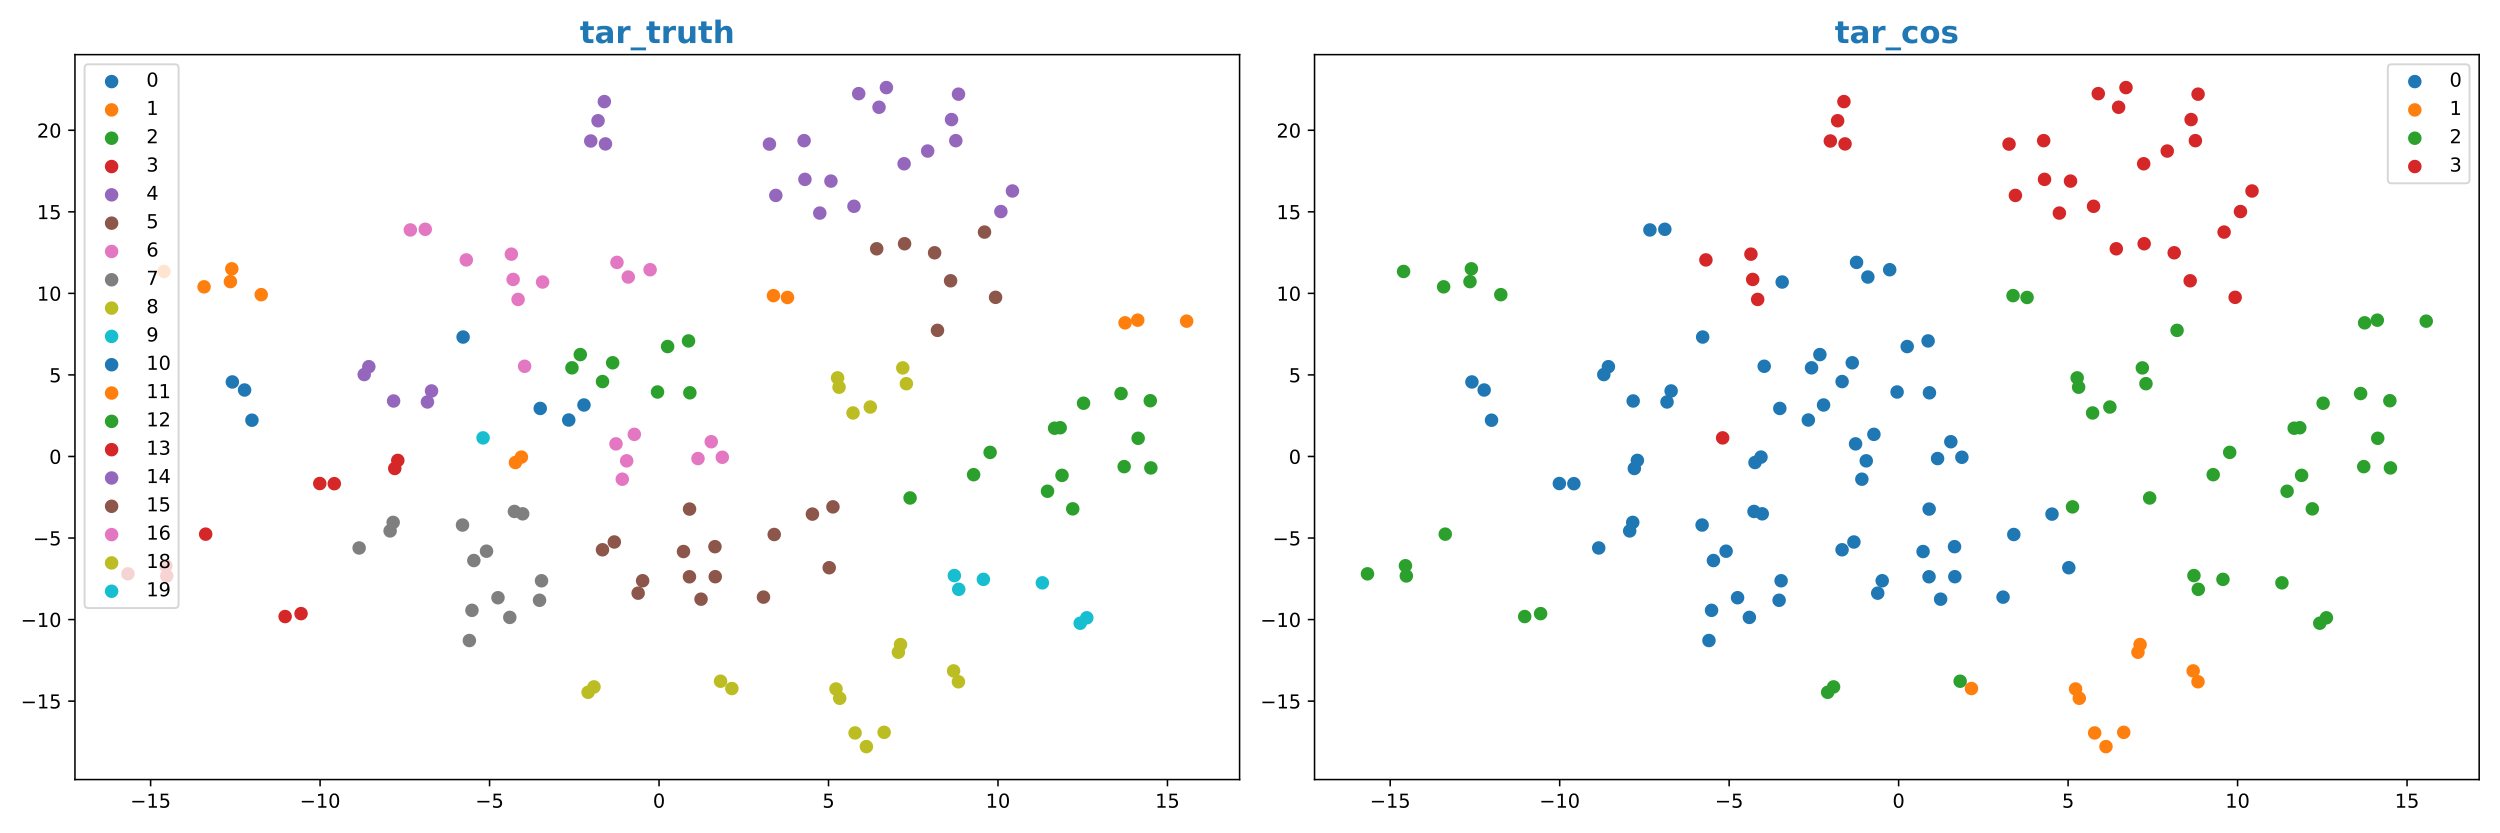 <?xml version="1.0" encoding="utf-8" standalone="no"?>
<!DOCTYPE svg PUBLIC "-//W3C//DTD SVG 1.1//EN"
  "http://www.w3.org/Graphics/SVG/1.1/DTD/svg11.dtd">
<!-- Created with matplotlib (https://matplotlib.org/) -->
<svg height="432pt" version="1.1" viewBox="0 0 1296 432" width="1296pt" xmlns="http://www.w3.org/2000/svg" xmlns:xlink="http://www.w3.org/1999/xlink">
 <defs>
  <style type="text/css">
*{stroke-linecap:butt;stroke-linejoin:round;}
  </style>
 </defs>
 <g id="figure_1">
  <g id="patch_1">
   <path d="M 0 432 
L 1296 432 
L 1296 0 
L 0 0 
z
" style="fill:#ffffff;"/>
  </g>
  <g id="axes_1">
   <g id="patch_2">
    <path d="M 38.86 404.12 
L 642.6 404.12 
L 642.6 28.32 
L 38.86 28.32 
z
" style="fill:#ffffff;"/>
   </g>
   <g id="PathCollection_1">
    <defs>
     <path d="M 0 3 
C 0.796 3 1.559 2.684 2.121 2.121 
C 2.684 1.559 3 0.796 3 0 
C 3 -0.796 2.684 -1.559 2.121 -2.121 
C 1.559 -2.684 0.796 -3 0 -3 
C -0.796 -3 -1.559 -2.684 -2.121 -2.121 
C -2.684 -1.559 -3 -0.796 -3 0 
C -3 0.796 -2.684 1.559 -2.121 2.121 
C -1.559 2.684 -0.796 3 0 3 
z
" id="md491d09540" style="stroke:#1f77b4;"/>
    </defs>
    <g clip-path="url(#p36631393ef)">
     <use style="fill:#1f77b4;stroke:#1f77b4;" x="294.839" xlink:href="#md491d09540" y="217.731"/>
     <use style="fill:#1f77b4;stroke:#1f77b4;" x="280.057" xlink:href="#md491d09540" y="211.735"/>
     <use style="fill:#1f77b4;stroke:#1f77b4;" x="302.731" xlink:href="#md491d09540" y="209.95"/>
    </g>
   </g>
   <g id="PathCollection_2">
    <defs>
     <path d="M 0 3 
C 0.796 3 1.559 2.684 2.121 2.121 
C 2.684 1.559 3 0.796 3 0 
C 3 -0.796 2.684 -1.559 2.121 -2.121 
C 1.559 -2.684 0.796 -3 0 -3 
C -0.796 -3 -1.559 -2.684 -2.121 -2.121 
C -2.684 -1.559 -3 -0.796 -3 0 
C -3 0.796 -2.684 1.559 -2.121 2.121 
C -1.559 2.684 -0.796 3 0 3 
z
" id="maae3cc802a" style="stroke:#ff7f0e;"/>
    </defs>
    <g clip-path="url(#p36631393ef)">
     <use style="fill:#ff7f0e;stroke:#ff7f0e;" x="270.295" xlink:href="#maae3cc802a" y="236.959"/>
     <use style="fill:#ff7f0e;stroke:#ff7f0e;" x="267.19" xlink:href="#maae3cc802a" y="239.769"/>
    </g>
   </g>
   <g id="PathCollection_3">
    <defs>
     <path d="M 0 3 
C 0.796 3 1.559 2.684 2.121 2.121 
C 2.684 1.559 3 0.796 3 0 
C 3 -0.796 2.684 -1.559 2.121 -2.121 
C 1.559 -2.684 0.796 -3 0 -3 
C -0.796 -3 -1.559 -2.684 -2.121 -2.121 
C -2.684 -1.559 -3 -0.796 -3 0 
C -3 0.796 -2.684 1.559 -2.121 2.121 
C -1.559 2.684 -0.796 3 0 3 
z
" id="m7d31fe6579" style="stroke:#2ca02c;"/>
    </defs>
    <g clip-path="url(#p36631393ef)">
     <use style="fill:#2ca02c;stroke:#2ca02c;" x="340.861" xlink:href="#m7d31fe6579" y="203.211"/>
     <use style="fill:#2ca02c;stroke:#2ca02c;" x="357.624" xlink:href="#m7d31fe6579" y="203.623"/>
     <use style="fill:#2ca02c;stroke:#2ca02c;" x="356.931" xlink:href="#m7d31fe6579" y="176.734"/>
     <use style="fill:#2ca02c;stroke:#2ca02c;" x="346.092" xlink:href="#m7d31fe6579" y="179.649"/>
     <use style="fill:#2ca02c;stroke:#2ca02c;" x="296.505" xlink:href="#m7d31fe6579" y="190.681"/>
     <use style="fill:#2ca02c;stroke:#2ca02c;" x="317.613" xlink:href="#m7d31fe6579" y="188.06"/>
     <use style="fill:#2ca02c;stroke:#2ca02c;" x="300.82" xlink:href="#m7d31fe6579" y="183.815"/>
     <use style="fill:#2ca02c;stroke:#2ca02c;" x="312.346" xlink:href="#m7d31fe6579" y="197.798"/>
    </g>
   </g>
   <g id="PathCollection_4">
    <defs>
     <path d="M 0 3 
C 0.796 3 1.559 2.684 2.121 2.121 
C 2.684 1.559 3 0.796 3 0 
C 3 -0.796 2.684 -1.559 2.121 -2.121 
C 1.559 -2.684 0.796 -3 0 -3 
C -0.796 -3 -1.559 -2.684 -2.121 -2.121 
C -2.684 -1.559 -3 -0.796 -3 0 
C -3 0.796 -2.684 1.559 -2.121 2.121 
C -1.559 2.684 -0.796 3 0 3 
z
" id="maf1b4dfdd1" style="stroke:#d62728;"/>
    </defs>
    <g clip-path="url(#p36631393ef)">
     <use style="fill:#d62728;stroke:#d62728;" x="165.772" xlink:href="#maf1b4dfdd1" y="250.657"/>
     <use style="fill:#d62728;stroke:#d62728;" x="173.294" xlink:href="#maf1b4dfdd1" y="250.738"/>
     <use style="fill:#d62728;stroke:#d62728;" x="204.639" xlink:href="#maf1b4dfdd1" y="242.854"/>
     <use style="fill:#d62728;stroke:#d62728;" x="206.215" xlink:href="#maf1b4dfdd1" y="238.675"/>
    </g>
   </g>
   <g id="PathCollection_5">
    <defs>
     <path d="M 0 3 
C 0.796 3 1.559 2.684 2.121 2.121 
C 2.684 1.559 3 0.796 3 0 
C 3 -0.796 2.684 -1.559 2.121 -2.121 
C 1.559 -2.684 0.796 -3 0 -3 
C -0.796 -3 -1.559 -2.684 -2.121 -2.121 
C -2.684 -1.559 -3 -0.796 -3 0 
C -3 0.796 -2.684 1.559 -2.121 2.121 
C -1.559 2.684 -0.796 3 0 3 
z
" id="m810e8a1a16" style="stroke:#9467bd;"/>
    </defs>
    <g clip-path="url(#p36631393ef)">
     <use style="fill:#9467bd;stroke:#9467bd;" x="204.038" xlink:href="#m810e8a1a16" y="207.87"/>
     <use style="fill:#9467bd;stroke:#9467bd;" x="221.586" xlink:href="#m810e8a1a16" y="208.375"/>
     <use style="fill:#9467bd;stroke:#9467bd;" x="223.709" xlink:href="#m810e8a1a16" y="202.673"/>
     <use style="fill:#9467bd;stroke:#9467bd;" x="188.809" xlink:href="#m810e8a1a16" y="194.164"/>
     <use style="fill:#9467bd;stroke:#9467bd;" x="191.195" xlink:href="#m810e8a1a16" y="190.092"/>
    </g>
   </g>
   <g id="PathCollection_6">
    <defs>
     <path d="M 0 3 
C 0.796 3 1.559 2.684 2.121 2.121 
C 2.684 1.559 3 0.796 3 0 
C 3 -0.796 2.684 -1.559 2.121 -2.121 
C 1.559 -2.684 0.796 -3 0 -3 
C -0.796 -3 -1.559 -2.684 -2.121 -2.121 
C -2.684 -1.559 -3 -0.796 -3 0 
C -3 0.796 -2.684 1.559 -2.121 2.121 
C -1.559 2.684 -0.796 3 0 3 
z
" id="m37b814ed30" style="stroke:#8c564b;"/>
    </defs>
    <g clip-path="url(#p36631393ef)">
     <use style="fill:#8c564b;stroke:#8c564b;" x="516.105" xlink:href="#m37b814ed30" y="154.136"/>
     <use style="fill:#8c564b;stroke:#8c564b;" x="484.505" xlink:href="#m37b814ed30" y="131.038"/>
     <use style="fill:#8c564b;stroke:#8c564b;" x="454.484" xlink:href="#m37b814ed30" y="128.973"/>
     <use style="fill:#8c564b;stroke:#8c564b;" x="468.932" xlink:href="#m37b814ed30" y="126.352"/>
     <use style="fill:#8c564b;stroke:#8c564b;" x="510.371" xlink:href="#m37b814ed30" y="120.315"/>
     <use style="fill:#8c564b;stroke:#8c564b;" x="485.992" xlink:href="#m37b814ed30" y="171.261"/>
     <use style="fill:#8c564b;stroke:#8c564b;" x="492.791" xlink:href="#m37b814ed30" y="145.555"/>
    </g>
   </g>
   <g id="PathCollection_7">
    <defs>
     <path d="M 0 3 
C 0.796 3 1.559 2.684 2.121 2.121 
C 2.684 1.559 3 0.796 3 0 
C 3 -0.796 2.684 -1.559 2.121 -2.121 
C 1.559 -2.684 0.796 -3 0 -3 
C -0.796 -3 -1.559 -2.684 -2.121 -2.121 
C -2.684 -1.559 -3 -0.796 -3 0 
C -3 0.796 -2.684 1.559 -2.121 2.121 
C -1.559 2.684 -0.796 3 0 3 
z
" id="m4c49f851ed" style="stroke:#e377c2;"/>
    </defs>
    <g clip-path="url(#p36631393ef)">
     <use style="fill:#e377c2;stroke:#e377c2;" x="324.864" xlink:href="#m4c49f851ed" y="238.898"/>
     <use style="fill:#e377c2;stroke:#e377c2;" x="374.439" xlink:href="#m4c49f851ed" y="237.043"/>
     <use style="fill:#e377c2;stroke:#e377c2;" x="368.707" xlink:href="#m4c49f851ed" y="228.989"/>
     <use style="fill:#e377c2;stroke:#e377c2;" x="361.844" xlink:href="#m4c49f851ed" y="237.712"/>
     <use style="fill:#e377c2;stroke:#e377c2;" x="319.329" xlink:href="#m4c49f851ed" y="230.104"/>
     <use style="fill:#e377c2;stroke:#e377c2;" x="328.829" xlink:href="#m4c49f851ed" y="225.168"/>
     <use style="fill:#e377c2;stroke:#e377c2;" x="322.586" xlink:href="#m4c49f851ed" y="248.419"/>
    </g>
   </g>
   <g id="PathCollection_8">
    <defs>
     <path d="M 0 3 
C 0.796 3 1.559 2.684 2.121 2.121 
C 2.684 1.559 3 0.796 3 0 
C 3 -0.796 2.684 -1.559 2.121 -2.121 
C 1.559 -2.684 0.796 -3 0 -3 
C -0.796 -3 -1.559 -2.684 -2.121 -2.121 
C -2.684 -1.559 -3 -0.796 -3 0 
C -3 0.796 -2.684 1.559 -2.121 2.121 
C -1.559 2.684 -0.796 3 0 3 
z
" id="m40a32d5c0a" style="stroke:#7f7f7f;"/>
    </defs>
    <g clip-path="url(#p36631393ef)">
     <use style="fill:#7f7f7f;stroke:#7f7f7f;" x="243.323" xlink:href="#m40a32d5c0a" y="332.044"/>
     <use style="fill:#7f7f7f;stroke:#7f7f7f;" x="244.661" xlink:href="#m40a32d5c0a" y="316.395"/>
     <use style="fill:#7f7f7f;stroke:#7f7f7f;" x="258.153" xlink:href="#m40a32d5c0a" y="309.859"/>
     <use style="fill:#7f7f7f;stroke:#7f7f7f;" x="280.72" xlink:href="#m40a32d5c0a" y="301.065"/>
     <use style="fill:#7f7f7f;stroke:#7f7f7f;" x="264.273" xlink:href="#m40a32d5c0a" y="320.059"/>
     <use style="fill:#7f7f7f;stroke:#7f7f7f;" x="279.695" xlink:href="#m40a32d5c0a" y="311.177"/>
     <use style="fill:#7f7f7f;stroke:#7f7f7f;" x="239.772" xlink:href="#m40a32d5c0a" y="272.178"/>
     <use style="fill:#7f7f7f;stroke:#7f7f7f;" x="266.674" xlink:href="#m40a32d5c0a" y="265.138"/>
     <use style="fill:#7f7f7f;stroke:#7f7f7f;" x="270.947" xlink:href="#m40a32d5c0a" y="266.366"/>
     <use style="fill:#7f7f7f;stroke:#7f7f7f;" x="203.813" xlink:href="#m40a32d5c0a" y="270.809"/>
     <use style="fill:#7f7f7f;stroke:#7f7f7f;" x="202.233" xlink:href="#m40a32d5c0a" y="275.221"/>
     <use style="fill:#7f7f7f;stroke:#7f7f7f;" x="186.183" xlink:href="#m40a32d5c0a" y="284.066"/>
     <use style="fill:#7f7f7f;stroke:#7f7f7f;" x="252.208" xlink:href="#m40a32d5c0a" y="285.744"/>
     <use style="fill:#7f7f7f;stroke:#7f7f7f;" x="245.636" xlink:href="#m40a32d5c0a" y="290.572"/>
    </g>
   </g>
   <g id="PathCollection_9">
    <defs>
     <path d="M 0 3 
C 0.796 3 1.559 2.684 2.121 2.121 
C 2.684 1.559 3 0.796 3 0 
C 3 -0.796 2.684 -1.559 2.121 -2.121 
C 1.559 -2.684 0.796 -3 0 -3 
C -0.796 -3 -1.559 -2.684 -2.121 -2.121 
C -2.684 -1.559 -3 -0.796 -3 0 
C -3 0.796 -2.684 1.559 -2.121 2.121 
C -1.559 2.684 -0.796 3 0 3 
z
" id="mf94c886909" style="stroke:#bcbd22;"/>
    </defs>
    <g clip-path="url(#p36631393ef)">
     <use style="fill:#bcbd22;stroke:#bcbd22;" x="458.337" xlink:href="#mf94c886909" y="379.642"/>
     <use style="fill:#bcbd22;stroke:#bcbd22;" x="443.273" xlink:href="#mf94c886909" y="379.952"/>
     <use style="fill:#bcbd22;stroke:#bcbd22;" x="449.137" xlink:href="#mf94c886909" y="387.038"/>
     <use style="fill:#bcbd22;stroke:#bcbd22;" x="307.925" xlink:href="#mf94c886909" y="356.09"/>
     <use style="fill:#bcbd22;stroke:#bcbd22;" x="304.869" xlink:href="#mf94c886909" y="358.888"/>
     <use style="fill:#bcbd22;stroke:#bcbd22;" x="373.53" xlink:href="#mf94c886909" y="353.145"/>
     <use style="fill:#bcbd22;stroke:#bcbd22;" x="379.401" xlink:href="#mf94c886909" y="356.93"/>
     <use style="fill:#bcbd22;stroke:#bcbd22;" x="435.306" xlink:href="#mf94c886909" y="361.98"/>
     <use style="fill:#bcbd22;stroke:#bcbd22;" x="433.376" xlink:href="#mf94c886909" y="357.164"/>
     <use style="fill:#bcbd22;stroke:#bcbd22;" x="466.829" xlink:href="#mf94c886909" y="334.13"/>
     <use style="fill:#bcbd22;stroke:#bcbd22;" x="465.725" xlink:href="#mf94c886909" y="338.11"/>
     <use style="fill:#bcbd22;stroke:#bcbd22;" x="496.84" xlink:href="#mf94c886909" y="353.426"/>
     <use style="fill:#bcbd22;stroke:#bcbd22;" x="494.339" xlink:href="#mf94c886909" y="347.792"/>
    </g>
   </g>
   <g id="PathCollection_10">
    <defs>
     <path d="M 0 3 
C 0.796 3 1.559 2.684 2.121 2.121 
C 2.684 1.559 3 0.796 3 0 
C 3 -0.796 2.684 -1.559 2.121 -2.121 
C 1.559 -2.684 0.796 -3 0 -3 
C -0.796 -3 -1.559 -2.684 -2.121 -2.121 
C -2.684 -1.559 -3 -0.796 -3 0 
C -3 0.796 -2.684 1.559 -2.121 2.121 
C -1.559 2.684 -0.796 3 0 3 
z
" id="m583b6552e5" style="stroke:#17becf;"/>
    </defs>
    <g clip-path="url(#p36631393ef)">
     <use style="fill:#17becf;stroke:#17becf;" x="563.396" xlink:href="#m583b6552e5" y="320.266"/>
     <use style="fill:#17becf;stroke:#17becf;" x="559.967" xlink:href="#m583b6552e5" y="323.078"/>
     <use style="fill:#17becf;stroke:#17becf;" x="540.352" xlink:href="#m583b6552e5" y="302.144"/>
     <use style="fill:#17becf;stroke:#17becf;" x="509.78" xlink:href="#m583b6552e5" y="300.344"/>
     <use style="fill:#17becf;stroke:#17becf;" x="496.997" xlink:href="#m583b6552e5" y="305.497"/>
     <use style="fill:#17becf;stroke:#17becf;" x="494.737" xlink:href="#m583b6552e5" y="298.381"/>
    </g>
   </g>
   <g id="PathCollection_11">
    <g clip-path="url(#p36631393ef)">
     <use style="fill:#1f77b4;stroke:#1f77b4;" x="240.071" xlink:href="#md491d09540" y="174.722"/>
     <use style="fill:#1f77b4;stroke:#1f77b4;" x="130.602" xlink:href="#md491d09540" y="217.834"/>
     <use style="fill:#1f77b4;stroke:#1f77b4;" x="120.444" xlink:href="#md491d09540" y="198.004"/>
     <use style="fill:#1f77b4;stroke:#1f77b4;" x="126.791" xlink:href="#md491d09540" y="202.18"/>
    </g>
   </g>
   <g id="PathCollection_12">
    <g clip-path="url(#p36631393ef)">
     <use style="fill:#ff7f0e;stroke:#ff7f0e;" x="589.802" xlink:href="#maae3cc802a" y="165.976"/>
     <use style="fill:#ff7f0e;stroke:#ff7f0e;" x="583.232" xlink:href="#maae3cc802a" y="167.355"/>
     <use style="fill:#ff7f0e;stroke:#ff7f0e;" x="615.157" xlink:href="#maae3cc802a" y="166.489"/>
     <use style="fill:#ff7f0e;stroke:#ff7f0e;" x="408.231" xlink:href="#maae3cc802a" y="154.208"/>
     <use style="fill:#ff7f0e;stroke:#ff7f0e;" x="400.964" xlink:href="#maae3cc802a" y="153.255"/>
     <use style="fill:#ff7f0e;stroke:#ff7f0e;" x="85.018" xlink:href="#maae3cc802a" y="140.729"/>
     <use style="fill:#ff7f0e;stroke:#ff7f0e;" x="135.416" xlink:href="#maae3cc802a" y="152.758"/>
     <use style="fill:#ff7f0e;stroke:#ff7f0e;" x="105.782" xlink:href="#maae3cc802a" y="148.69"/>
     <use style="fill:#ff7f0e;stroke:#ff7f0e;" x="119.44" xlink:href="#maae3cc802a" y="145.993"/>
     <use style="fill:#ff7f0e;stroke:#ff7f0e;" x="120.153" xlink:href="#maae3cc802a" y="139.356"/>
    </g>
   </g>
   <g id="PathCollection_13">
    <g clip-path="url(#p36631393ef)">
     <use style="fill:#2ca02c;stroke:#2ca02c;" x="550.548" xlink:href="#m7d31fe6579" y="246.429"/>
     <use style="fill:#2ca02c;stroke:#2ca02c;" x="556.109" xlink:href="#m7d31fe6579" y="263.788"/>
     <use style="fill:#2ca02c;stroke:#2ca02c;" x="471.787" xlink:href="#m7d31fe6579" y="258.145"/>
     <use style="fill:#2ca02c;stroke:#2ca02c;" x="543.03" xlink:href="#m7d31fe6579" y="254.662"/>
     <use style="fill:#2ca02c;stroke:#2ca02c;" x="504.721" xlink:href="#m7d31fe6579" y="246.073"/>
     <use style="fill:#2ca02c;stroke:#2ca02c;" x="590.018" xlink:href="#m7d31fe6579" y="227.215"/>
     <use style="fill:#2ca02c;stroke:#2ca02c;" x="582.765" xlink:href="#m7d31fe6579" y="241.899"/>
     <use style="fill:#2ca02c;stroke:#2ca02c;" x="596.605" xlink:href="#m7d31fe6579" y="242.565"/>
     <use style="fill:#2ca02c;stroke:#2ca02c;" x="596.303" xlink:href="#m7d31fe6579" y="207.733"/>
     <use style="fill:#2ca02c;stroke:#2ca02c;" x="546.705" xlink:href="#m7d31fe6579" y="221.984"/>
     <use style="fill:#2ca02c;stroke:#2ca02c;" x="513.276" xlink:href="#m7d31fe6579" y="234.515"/>
     <use style="fill:#2ca02c;stroke:#2ca02c;" x="549.602" xlink:href="#m7d31fe6579" y="221.738"/>
     <use style="fill:#2ca02c;stroke:#2ca02c;" x="561.711" xlink:href="#m7d31fe6579" y="209.033"/>
     <use style="fill:#2ca02c;stroke:#2ca02c;" x="581.148" xlink:href="#m7d31fe6579" y="204.01"/>
    </g>
   </g>
   <g id="PathCollection_14">
    <g clip-path="url(#p36631393ef)">
     <use style="fill:#d62728;stroke:#d62728;" x="66.303" xlink:href="#maf1b4dfdd1" y="297.473"/>
     <use style="fill:#d62728;stroke:#d62728;" x="86.446" xlink:href="#maf1b4dfdd1" y="298.564"/>
     <use style="fill:#d62728;stroke:#d62728;" x="85.98" xlink:href="#maf1b4dfdd1" y="293.28"/>
     <use style="fill:#d62728;stroke:#d62728;" x="106.614" xlink:href="#maf1b4dfdd1" y="276.902"/>
     <use style="fill:#d62728;stroke:#d62728;" x="156.058" xlink:href="#maf1b4dfdd1" y="318.102"/>
     <use style="fill:#d62728;stroke:#d62728;" x="147.806" xlink:href="#maf1b4dfdd1" y="319.615"/>
    </g>
   </g>
   <g id="PathCollection_15">
    <g clip-path="url(#p36631393ef)">
     <use style="fill:#9467bd;stroke:#9467bd;" x="313.293" xlink:href="#m810e8a1a16" y="52.658"/>
     <use style="fill:#9467bd;stroke:#9467bd;" x="306.248" xlink:href="#m810e8a1a16" y="73.094"/>
     <use style="fill:#9467bd;stroke:#9467bd;" x="310.026" xlink:href="#m810e8a1a16" y="62.592"/>
     <use style="fill:#9467bd;stroke:#9467bd;" x="313.867" xlink:href="#m810e8a1a16" y="74.6"/>
     <use style="fill:#9467bd;stroke:#9467bd;" x="495.49" xlink:href="#m810e8a1a16" y="72.914"/>
     <use style="fill:#9467bd;stroke:#9467bd;" x="468.687" xlink:href="#m810e8a1a16" y="84.893"/>
     <use style="fill:#9467bd;stroke:#9467bd;" x="480.905" xlink:href="#m810e8a1a16" y="78.302"/>
     <use style="fill:#9467bd;stroke:#9467bd;" x="518.856" xlink:href="#m810e8a1a16" y="109.666"/>
     <use style="fill:#9467bd;stroke:#9467bd;" x="442.702" xlink:href="#m810e8a1a16" y="106.942"/>
     <use style="fill:#9467bd;stroke:#9467bd;" x="424.973" xlink:href="#m810e8a1a16" y="110.463"/>
     <use style="fill:#9467bd;stroke:#9467bd;" x="496.885" xlink:href="#m810e8a1a16" y="48.811"/>
     <use style="fill:#9467bd;stroke:#9467bd;" x="416.839" xlink:href="#m810e8a1a16" y="72.905"/>
     <use style="fill:#9467bd;stroke:#9467bd;" x="493.271" xlink:href="#m810e8a1a16" y="61.983"/>
     <use style="fill:#9467bd;stroke:#9467bd;" x="524.845" xlink:href="#m810e8a1a16" y="99.01"/>
     <use style="fill:#9467bd;stroke:#9467bd;" x="430.756" xlink:href="#m810e8a1a16" y="93.881"/>
     <use style="fill:#9467bd;stroke:#9467bd;" x="417.274" xlink:href="#m810e8a1a16" y="92.988"/>
     <use style="fill:#9467bd;stroke:#9467bd;" x="402.183" xlink:href="#m810e8a1a16" y="101.301"/>
     <use style="fill:#9467bd;stroke:#9467bd;" x="459.507" xlink:href="#m810e8a1a16" y="45.402"/>
     <use style="fill:#9467bd;stroke:#9467bd;" x="445.146" xlink:href="#m810e8a1a16" y="48.543"/>
     <use style="fill:#9467bd;stroke:#9467bd;" x="455.686" xlink:href="#m810e8a1a16" y="55.606"/>
     <use style="fill:#9467bd;stroke:#9467bd;" x="398.884" xlink:href="#m810e8a1a16" y="74.698"/>
    </g>
   </g>
   <g id="PathCollection_16">
    <g clip-path="url(#p36631393ef)">
     <use style="fill:#8c564b;stroke:#8c564b;" x="357.464" xlink:href="#m37b814ed30" y="263.904"/>
     <use style="fill:#8c564b;stroke:#8c564b;" x="395.786" xlink:href="#m37b814ed30" y="309.547"/>
     <use style="fill:#8c564b;stroke:#8c564b;" x="429.867" xlink:href="#m37b814ed30" y="294.307"/>
     <use style="fill:#8c564b;stroke:#8c564b;" x="312.327" xlink:href="#m37b814ed30" y="285.002"/>
     <use style="fill:#8c564b;stroke:#8c564b;" x="318.459" xlink:href="#m37b814ed30" y="280.968"/>
     <use style="fill:#8c564b;stroke:#8c564b;" x="401.353" xlink:href="#m37b814ed30" y="277.086"/>
     <use style="fill:#8c564b;stroke:#8c564b;" x="431.788" xlink:href="#m37b814ed30" y="262.759"/>
     <use style="fill:#8c564b;stroke:#8c564b;" x="421.157" xlink:href="#m37b814ed30" y="266.513"/>
     <use style="fill:#8c564b;stroke:#8c564b;" x="330.812" xlink:href="#m37b814ed30" y="307.494"/>
     <use style="fill:#8c564b;stroke:#8c564b;" x="333.135" xlink:href="#m37b814ed30" y="301.052"/>
     <use style="fill:#8c564b;stroke:#8c564b;" x="357.413" xlink:href="#m37b814ed30" y="298.993"/>
     <use style="fill:#8c564b;stroke:#8c564b;" x="370.786" xlink:href="#m37b814ed30" y="298.956"/>
     <use style="fill:#8c564b;stroke:#8c564b;" x="370.631" xlink:href="#m37b814ed30" y="283.394"/>
     <use style="fill:#8c564b;stroke:#8c564b;" x="354.324" xlink:href="#m37b814ed30" y="285.911"/>
     <use style="fill:#8c564b;stroke:#8c564b;" x="363.42" xlink:href="#m37b814ed30" y="310.61"/>
    </g>
   </g>
   <g id="PathCollection_17">
    <g clip-path="url(#p36631393ef)">
     <use style="fill:#e377c2;stroke:#e377c2;" x="271.963" xlink:href="#m4c49f851ed" y="189.872"/>
     <use style="fill:#e377c2;stroke:#e377c2;" x="212.721" xlink:href="#m4c49f851ed" y="119.205"/>
     <use style="fill:#e377c2;stroke:#e377c2;" x="220.446" xlink:href="#m4c49f851ed" y="118.863"/>
     <use style="fill:#e377c2;stroke:#e377c2;" x="265.082" xlink:href="#m4c49f851ed" y="131.751"/>
     <use style="fill:#e377c2;stroke:#e377c2;" x="241.736" xlink:href="#m4c49f851ed" y="134.741"/>
     <use style="fill:#e377c2;stroke:#e377c2;" x="266.005" xlink:href="#m4c49f851ed" y="144.861"/>
     <use style="fill:#e377c2;stroke:#e377c2;" x="268.58" xlink:href="#m4c49f851ed" y="155.226"/>
     <use style="fill:#e377c2;stroke:#e377c2;" x="281.283" xlink:href="#m4c49f851ed" y="146.198"/>
     <use style="fill:#e377c2;stroke:#e377c2;" x="337.018" xlink:href="#m4c49f851ed" y="139.825"/>
     <use style="fill:#e377c2;stroke:#e377c2;" x="319.839" xlink:href="#m4c49f851ed" y="136.022"/>
     <use style="fill:#e377c2;stroke:#e377c2;" x="325.697" xlink:href="#m4c49f851ed" y="143.613"/>
    </g>
   </g>
   <g id="PathCollection_18">
    <g clip-path="url(#p36631393ef)">
     <use style="fill:#bcbd22;stroke:#bcbd22;" x="469.865" xlink:href="#mf94c886909" y="198.902"/>
     <use style="fill:#bcbd22;stroke:#bcbd22;" x="467.998" xlink:href="#mf94c886909" y="190.719"/>
     <use style="fill:#bcbd22;stroke:#bcbd22;" x="434.206" xlink:href="#mf94c886909" y="195.887"/>
     <use style="fill:#bcbd22;stroke:#bcbd22;" x="442.212" xlink:href="#mf94c886909" y="214.081"/>
     <use style="fill:#bcbd22;stroke:#bcbd22;" x="434.963" xlink:href="#mf94c886909" y="200.727"/>
     <use style="fill:#bcbd22;stroke:#bcbd22;" x="451.159" xlink:href="#mf94c886909" y="211"/>
    </g>
   </g>
   <g id="PathCollection_19">
    <g clip-path="url(#p36631393ef)">
     <use style="fill:#17becf;stroke:#17becf;" x="250.42" xlink:href="#m583b6552e5" y="226.999"/>
    </g>
   </g>
   <g id="matplotlib.axis_1">
    <g id="xtick_1">
     <g id="line2d_1">
      <defs>
       <path d="M 0 0 
L 0 3.5 
" id="md9fe45b012" style="stroke:#000000;stroke-width:0.8;"/>
      </defs>
      <g>
       <use style="stroke:#000000;stroke-width:0.8;" x="78.08" xlink:href="#md9fe45b012" y="404.12"/>
      </g>
     </g>
     <g id="text_1">
      <!-- −15 -->
      <defs>
       <path d="M 10.594 35.5 
L 73.188 35.5 
L 73.188 27.203 
L 10.594 27.203 
z
" id="DejaVuSans-8722"/>
       <path d="M 12.406 8.297 
L 28.516 8.297 
L 28.516 63.922 
L 10.984 60.406 
L 10.984 69.391 
L 28.422 72.906 
L 38.281 72.906 
L 38.281 8.297 
L 54.391 8.297 
L 54.391 0 
L 12.406 0 
z
" id="DejaVuSans-49"/>
       <path d="M 10.797 72.906 
L 49.516 72.906 
L 49.516 64.594 
L 19.828 64.594 
L 19.828 46.734 
Q 21.969 47.469 24.109 47.828 
Q 26.266 48.188 28.422 48.188 
Q 40.625 48.188 47.75 41.5 
Q 54.891 34.812 54.891 23.391 
Q 54.891 11.625 47.562 5.094 
Q 40.234 -1.422 26.906 -1.422 
Q 22.312 -1.422 17.547 -0.641 
Q 12.797 0.141 7.719 1.703 
L 7.719 11.625 
Q 12.109 9.234 16.797 8.062 
Q 21.484 6.891 26.703 6.891 
Q 35.156 6.891 40.078 11.328 
Q 45.016 15.766 45.016 23.391 
Q 45.016 31 40.078 35.438 
Q 35.156 39.891 26.703 39.891 
Q 22.75 39.891 18.812 39.016 
Q 14.891 38.141 10.797 36.281 
z
" id="DejaVuSans-53"/>
      </defs>
      <g transform="translate(67.528 418.718)scale(0.1 -0.1)">
       <use xlink:href="#DejaVuSans-8722"/>
       <use x="83.789" xlink:href="#DejaVuSans-49"/>
       <use x="147.412" xlink:href="#DejaVuSans-53"/>
      </g>
     </g>
    </g>
    <g id="xtick_2">
     <g id="line2d_2">
      <g>
       <use style="stroke:#000000;stroke-width:0.8;" x="165.935" xlink:href="#md9fe45b012" y="404.12"/>
      </g>
     </g>
     <g id="text_2">
      <!-- −10 -->
      <defs>
       <path d="M 31.781 66.406 
Q 24.172 66.406 20.328 58.906 
Q 16.5 51.422 16.5 36.375 
Q 16.5 21.391 20.328 13.891 
Q 24.172 6.391 31.781 6.391 
Q 39.453 6.391 43.281 13.891 
Q 47.125 21.391 47.125 36.375 
Q 47.125 51.422 43.281 58.906 
Q 39.453 66.406 31.781 66.406 
z
M 31.781 74.219 
Q 44.047 74.219 50.516 64.516 
Q 56.984 54.828 56.984 36.375 
Q 56.984 17.969 50.516 8.266 
Q 44.047 -1.422 31.781 -1.422 
Q 19.531 -1.422 13.062 8.266 
Q 6.594 17.969 6.594 36.375 
Q 6.594 54.828 13.062 64.516 
Q 19.531 74.219 31.781 74.219 
z
" id="DejaVuSans-48"/>
      </defs>
      <g transform="translate(155.383 418.718)scale(0.1 -0.1)">
       <use xlink:href="#DejaVuSans-8722"/>
       <use x="83.789" xlink:href="#DejaVuSans-49"/>
       <use x="147.412" xlink:href="#DejaVuSans-48"/>
      </g>
     </g>
    </g>
    <g id="xtick_3">
     <g id="line2d_3">
      <g>
       <use style="stroke:#000000;stroke-width:0.8;" x="253.79" xlink:href="#md9fe45b012" y="404.12"/>
      </g>
     </g>
     <g id="text_3">
      <!-- −5 -->
      <g transform="translate(246.419 418.718)scale(0.1 -0.1)">
       <use xlink:href="#DejaVuSans-8722"/>
       <use x="83.789" xlink:href="#DejaVuSans-53"/>
      </g>
     </g>
    </g>
    <g id="xtick_4">
     <g id="line2d_4">
      <g>
       <use style="stroke:#000000;stroke-width:0.8;" x="341.645" xlink:href="#md9fe45b012" y="404.12"/>
      </g>
     </g>
     <g id="text_4">
      <!-- 0 -->
      <g transform="translate(338.464 418.718)scale(0.1 -0.1)">
       <use xlink:href="#DejaVuSans-48"/>
      </g>
     </g>
    </g>
    <g id="xtick_5">
     <g id="line2d_5">
      <g>
       <use style="stroke:#000000;stroke-width:0.8;" x="429.501" xlink:href="#md9fe45b012" y="404.12"/>
      </g>
     </g>
     <g id="text_5">
      <!-- 5 -->
      <g transform="translate(426.319 418.718)scale(0.1 -0.1)">
       <use xlink:href="#DejaVuSans-53"/>
      </g>
     </g>
    </g>
    <g id="xtick_6">
     <g id="line2d_6">
      <g>
       <use style="stroke:#000000;stroke-width:0.8;" x="517.356" xlink:href="#md9fe45b012" y="404.12"/>
      </g>
     </g>
     <g id="text_6">
      <!-- 10 -->
      <g transform="translate(510.993 418.718)scale(0.1 -0.1)">
       <use xlink:href="#DejaVuSans-49"/>
       <use x="63.623" xlink:href="#DejaVuSans-48"/>
      </g>
     </g>
    </g>
    <g id="xtick_7">
     <g id="line2d_7">
      <g>
       <use style="stroke:#000000;stroke-width:0.8;" x="605.211" xlink:href="#md9fe45b012" y="404.12"/>
      </g>
     </g>
     <g id="text_7">
      <!-- 15 -->
      <g transform="translate(598.848 418.718)scale(0.1 -0.1)">
       <use xlink:href="#DejaVuSans-49"/>
       <use x="63.623" xlink:href="#DejaVuSans-53"/>
      </g>
     </g>
    </g>
   </g>
   <g id="matplotlib.axis_2">
    <g id="ytick_1">
     <g id="line2d_8">
      <defs>
       <path d="M 0 0 
L -3.5 0 
" id="m32b065bb27" style="stroke:#000000;stroke-width:0.8;"/>
      </defs>
      <g>
       <use style="stroke:#000000;stroke-width:0.8;" x="38.86" xlink:href="#m32b065bb27" y="363.466"/>
      </g>
     </g>
     <g id="text_8">
      <!-- −15 -->
      <g transform="translate(10.755 367.265)scale(0.1 -0.1)">
       <use xlink:href="#DejaVuSans-8722"/>
       <use x="83.789" xlink:href="#DejaVuSans-49"/>
       <use x="147.412" xlink:href="#DejaVuSans-53"/>
      </g>
     </g>
    </g>
    <g id="ytick_2">
     <g id="line2d_9">
      <g>
       <use style="stroke:#000000;stroke-width:0.8;" x="38.86" xlink:href="#m32b065bb27" y="321.189"/>
      </g>
     </g>
     <g id="text_9">
      <!-- −10 -->
      <g transform="translate(10.755 324.989)scale(0.1 -0.1)">
       <use xlink:href="#DejaVuSans-8722"/>
       <use x="83.789" xlink:href="#DejaVuSans-49"/>
       <use x="147.412" xlink:href="#DejaVuSans-48"/>
      </g>
     </g>
    </g>
    <g id="ytick_3">
     <g id="line2d_10">
      <g>
       <use style="stroke:#000000;stroke-width:0.8;" x="38.86" xlink:href="#m32b065bb27" y="278.913"/>
      </g>
     </g>
     <g id="text_10">
      <!-- −5 -->
      <g transform="translate(17.118 282.712)scale(0.1 -0.1)">
       <use xlink:href="#DejaVuSans-8722"/>
       <use x="83.789" xlink:href="#DejaVuSans-53"/>
      </g>
     </g>
    </g>
    <g id="ytick_4">
     <g id="line2d_11">
      <g>
       <use style="stroke:#000000;stroke-width:0.8;" x="38.86" xlink:href="#m32b065bb27" y="236.636"/>
      </g>
     </g>
     <g id="text_11">
      <!-- 0 -->
      <g transform="translate(25.497 240.435)scale(0.1 -0.1)">
       <use xlink:href="#DejaVuSans-48"/>
      </g>
     </g>
    </g>
    <g id="ytick_5">
     <g id="line2d_12">
      <g>
       <use style="stroke:#000000;stroke-width:0.8;" x="38.86" xlink:href="#m32b065bb27" y="194.359"/>
      </g>
     </g>
     <g id="text_12">
      <!-- 5 -->
      <g transform="translate(25.497 198.158)scale(0.1 -0.1)">
       <use xlink:href="#DejaVuSans-53"/>
      </g>
     </g>
    </g>
    <g id="ytick_6">
     <g id="line2d_13">
      <g>
       <use style="stroke:#000000;stroke-width:0.8;" x="38.86" xlink:href="#m32b065bb27" y="152.082"/>
      </g>
     </g>
     <g id="text_13">
      <!-- 10 -->
      <g transform="translate(19.135 155.881)scale(0.1 -0.1)">
       <use xlink:href="#DejaVuSans-49"/>
       <use x="63.623" xlink:href="#DejaVuSans-48"/>
      </g>
     </g>
    </g>
    <g id="ytick_7">
     <g id="line2d_14">
      <g>
       <use style="stroke:#000000;stroke-width:0.8;" x="38.86" xlink:href="#m32b065bb27" y="109.805"/>
      </g>
     </g>
     <g id="text_14">
      <!-- 15 -->
      <g transform="translate(19.135 113.605)scale(0.1 -0.1)">
       <use xlink:href="#DejaVuSans-49"/>
       <use x="63.623" xlink:href="#DejaVuSans-53"/>
      </g>
     </g>
    </g>
    <g id="ytick_8">
     <g id="line2d_15">
      <g>
       <use style="stroke:#000000;stroke-width:0.8;" x="38.86" xlink:href="#m32b065bb27" y="67.529"/>
      </g>
     </g>
     <g id="text_15">
      <!-- 20 -->
      <defs>
       <path d="M 19.188 8.297 
L 53.609 8.297 
L 53.609 0 
L 7.328 0 
L 7.328 8.297 
Q 12.938 14.109 22.625 23.891 
Q 32.328 33.688 34.812 36.531 
Q 39.547 41.844 41.422 45.531 
Q 43.312 49.219 43.312 52.781 
Q 43.312 58.594 39.234 62.25 
Q 35.156 65.922 28.609 65.922 
Q 23.969 65.922 18.812 64.312 
Q 13.672 62.703 7.812 59.422 
L 7.812 69.391 
Q 13.766 71.781 18.938 73 
Q 24.125 74.219 28.422 74.219 
Q 39.75 74.219 46.484 68.547 
Q 53.219 62.891 53.219 53.422 
Q 53.219 48.922 51.531 44.891 
Q 49.859 40.875 45.406 35.406 
Q 44.188 33.984 37.641 27.219 
Q 31.109 20.453 19.188 8.297 
z
" id="DejaVuSans-50"/>
      </defs>
      <g transform="translate(19.135 71.328)scale(0.1 -0.1)">
       <use xlink:href="#DejaVuSans-50"/>
       <use x="63.623" xlink:href="#DejaVuSans-48"/>
      </g>
     </g>
    </g>
   </g>
   <g id="patch_3">
    <path d="M 38.86 404.12 
L 38.86 28.32 
" style="fill:none;stroke:#000000;stroke-linecap:square;stroke-linejoin:miter;stroke-width:0.8;"/>
   </g>
   <g id="patch_4">
    <path d="M 642.6 404.12 
L 642.6 28.32 
" style="fill:none;stroke:#000000;stroke-linecap:square;stroke-linejoin:miter;stroke-width:0.8;"/>
   </g>
   <g id="patch_5">
    <path d="M 38.86 404.12 
L 642.6 404.12 
" style="fill:none;stroke:#000000;stroke-linecap:square;stroke-linejoin:miter;stroke-width:0.8;"/>
   </g>
   <g id="patch_6">
    <path d="M 38.86 28.32 
L 642.6 28.32 
" style="fill:none;stroke:#000000;stroke-linecap:square;stroke-linejoin:miter;stroke-width:0.8;"/>
   </g>
   <g id="text_16">
    <!-- tar_truth -->
    <defs>
     <path d="M 27.484 70.219 
L 27.484 54.688 
L 45.516 54.688 
L 45.516 42.188 
L 27.484 42.188 
L 27.484 19 
Q 27.484 15.188 29 13.844 
Q 30.516 12.5 35.016 12.5 
L 44 12.5 
L 44 0 
L 29 0 
Q 18.656 0 14.328 4.312 
Q 10.016 8.641 10.016 19 
L 10.016 42.188 
L 1.312 42.188 
L 1.312 54.688 
L 10.016 54.688 
L 10.016 70.219 
z
" id="DejaVuSans-Bold-116"/>
     <path d="M 32.906 24.609 
Q 27.438 24.609 24.672 22.75 
Q 21.922 20.906 21.922 17.281 
Q 21.922 13.969 24.141 12.078 
Q 26.375 10.203 30.328 10.203 
Q 35.25 10.203 38.625 13.734 
Q 42 17.281 42 22.609 
L 42 24.609 
z
M 59.625 31.203 
L 59.625 0 
L 42 0 
L 42 8.109 
Q 38.484 3.125 34.078 0.844 
Q 29.688 -1.422 23.391 -1.422 
Q 14.891 -1.422 9.594 3.531 
Q 4.297 8.5 4.297 16.406 
Q 4.297 26.031 10.906 30.516 
Q 17.531 35.016 31.688 35.016 
L 42 35.016 
L 42 36.375 
Q 42 40.531 38.719 42.453 
Q 35.453 44.391 28.516 44.391 
Q 22.906 44.391 18.062 43.266 
Q 13.234 42.141 9.078 39.891 
L 9.078 53.219 
Q 14.703 54.594 20.359 55.297 
Q 26.031 56 31.688 56 
Q 46.484 56 53.047 50.172 
Q 59.625 44.344 59.625 31.203 
z
" id="DejaVuSans-Bold-97"/>
     <path d="M 49.031 39.797 
Q 46.734 40.875 44.453 41.375 
Q 42.188 41.891 39.891 41.891 
Q 33.156 41.891 29.516 37.562 
Q 25.875 33.25 25.875 25.203 
L 25.875 0 
L 8.406 0 
L 8.406 54.688 
L 25.875 54.688 
L 25.875 45.703 
Q 29.25 51.078 33.609 53.531 
Q 37.984 56 44.094 56 
Q 44.969 56 45.984 55.922 
Q 47.016 55.859 48.969 55.609 
z
" id="DejaVuSans-Bold-114"/>
     <path d="M 50 -14.312 
L 50 -23.578 
L 0 -23.578 
L 0 -14.312 
z
" id="DejaVuSans-Bold-95"/>
     <path d="M 7.812 21.297 
L 7.812 54.688 
L 25.391 54.688 
L 25.391 49.219 
Q 25.391 44.781 25.344 38.062 
Q 25.297 31.344 25.297 29.109 
Q 25.297 22.516 25.641 19.609 
Q 25.984 16.703 26.812 15.375 
Q 27.875 13.672 29.609 12.734 
Q 31.344 11.812 33.594 11.812 
Q 39.062 11.812 42.188 16.016 
Q 45.312 20.219 45.312 27.688 
L 45.312 54.688 
L 62.797 54.688 
L 62.797 0 
L 45.312 0 
L 45.312 7.906 
Q 41.359 3.125 36.938 0.844 
Q 32.516 -1.422 27.203 -1.422 
Q 17.719 -1.422 12.766 4.391 
Q 7.812 10.203 7.812 21.297 
z
" id="DejaVuSans-Bold-117"/>
     <path d="M 63.375 33.297 
L 63.375 0 
L 45.797 0 
L 45.797 5.422 
L 45.797 25.391 
Q 45.797 32.562 45.484 35.25 
Q 45.172 37.938 44.391 39.203 
Q 43.359 40.922 41.594 41.875 
Q 39.844 42.828 37.594 42.828 
Q 32.125 42.828 29 38.594 
Q 25.875 34.375 25.875 26.906 
L 25.875 0 
L 8.406 0 
L 8.406 75.984 
L 25.875 75.984 
L 25.875 46.688 
Q 29.828 51.469 34.266 53.734 
Q 38.719 56 44.094 56 
Q 53.562 56 58.469 50.188 
Q 63.375 44.391 63.375 33.297 
z
" id="DejaVuSans-Bold-104"/>
    </defs>
    <g style="fill:#1f77b4;" transform="translate(300.58 22.32)scale(0.16 -0.16)">
     <use xlink:href="#DejaVuSans-Bold-116"/>
     <use x="47.803" xlink:href="#DejaVuSans-Bold-97"/>
     <use x="115.283" xlink:href="#DejaVuSans-Bold-114"/>
     <use x="164.6" xlink:href="#DejaVuSans-Bold-95"/>
     <use x="214.6" xlink:href="#DejaVuSans-Bold-116"/>
     <use x="262.402" xlink:href="#DejaVuSans-Bold-114"/>
     <use x="311.719" xlink:href="#DejaVuSans-Bold-117"/>
     <use x="382.91" xlink:href="#DejaVuSans-Bold-116"/>
     <use x="430.713" xlink:href="#DejaVuSans-Bold-104"/>
    </g>
   </g>
   <g id="legend_1">
    <g id="patch_7">
     <path d="M 45.86 315.204 
L 90.585 315.204 
Q 92.585 315.204 92.585 313.204 
L 92.585 35.32 
Q 92.585 33.32 90.585 33.32 
L 45.86 33.32 
Q 43.86 33.32 43.86 35.32 
L 43.86 313.204 
Q 43.86 315.204 45.86 315.204 
z
" style="fill:#ffffff;opacity:0.8;stroke:#cccccc;stroke-linejoin:miter;"/>
    </g>
    <g id="PathCollection_20">
     <g>
      <use style="fill:#1f77b4;stroke:#1f77b4;" x="57.86" xlink:href="#md491d09540" y="42.293"/>
     </g>
    </g>
    <g id="text_17">
     <!-- 0 -->
     <g transform="translate(75.86 44.918)scale(0.1 -0.1)">
      <use xlink:href="#DejaVuSans-48"/>
     </g>
    </g>
    <g id="PathCollection_21">
     <g>
      <use style="fill:#ff7f0e;stroke:#ff7f0e;" x="57.86" xlink:href="#maae3cc802a" y="56.972"/>
     </g>
    </g>
    <g id="text_18">
     <!-- 1 -->
     <g transform="translate(75.86 59.597)scale(0.1 -0.1)">
      <use xlink:href="#DejaVuSans-49"/>
     </g>
    </g>
    <g id="PathCollection_22">
     <g>
      <use style="fill:#2ca02c;stroke:#2ca02c;" x="57.86" xlink:href="#m7d31fe6579" y="71.65"/>
     </g>
    </g>
    <g id="text_19">
     <!-- 2 -->
     <g transform="translate(75.86 74.275)scale(0.1 -0.1)">
      <use xlink:href="#DejaVuSans-50"/>
     </g>
    </g>
    <g id="PathCollection_23">
     <g>
      <use style="fill:#d62728;stroke:#d62728;" x="57.86" xlink:href="#maf1b4dfdd1" y="86.328"/>
     </g>
    </g>
    <g id="text_20">
     <!-- 3 -->
     <defs>
      <path d="M 40.578 39.312 
Q 47.656 37.797 51.625 33 
Q 55.609 28.219 55.609 21.188 
Q 55.609 10.406 48.188 4.484 
Q 40.766 -1.422 27.094 -1.422 
Q 22.516 -1.422 17.656 -0.516 
Q 12.797 0.391 7.625 2.203 
L 7.625 11.719 
Q 11.719 9.328 16.594 8.109 
Q 21.484 6.891 26.812 6.891 
Q 36.078 6.891 40.938 10.547 
Q 45.797 14.203 45.797 21.188 
Q 45.797 27.641 41.281 31.266 
Q 36.766 34.906 28.719 34.906 
L 20.219 34.906 
L 20.219 43.016 
L 29.109 43.016 
Q 36.375 43.016 40.234 45.922 
Q 44.094 48.828 44.094 54.297 
Q 44.094 59.906 40.109 62.906 
Q 36.141 65.922 28.719 65.922 
Q 24.656 65.922 20.016 65.031 
Q 15.375 64.156 9.812 62.312 
L 9.812 71.094 
Q 15.438 72.656 20.344 73.438 
Q 25.25 74.219 29.594 74.219 
Q 40.828 74.219 47.359 69.109 
Q 53.906 64.016 53.906 55.328 
Q 53.906 49.266 50.438 45.094 
Q 46.969 40.922 40.578 39.312 
z
" id="DejaVuSans-51"/>
     </defs>
     <g transform="translate(75.86 88.953)scale(0.1 -0.1)">
      <use xlink:href="#DejaVuSans-51"/>
     </g>
    </g>
    <g id="PathCollection_24">
     <g>
      <use style="fill:#9467bd;stroke:#9467bd;" x="57.86" xlink:href="#m810e8a1a16" y="101.006"/>
     </g>
    </g>
    <g id="text_21">
     <!-- 4 -->
     <defs>
      <path d="M 37.797 64.312 
L 12.891 25.391 
L 37.797 25.391 
z
M 35.203 72.906 
L 47.609 72.906 
L 47.609 25.391 
L 58.016 25.391 
L 58.016 17.188 
L 47.609 17.188 
L 47.609 0 
L 37.797 0 
L 37.797 17.188 
L 4.891 17.188 
L 4.891 26.703 
z
" id="DejaVuSans-52"/>
     </defs>
     <g transform="translate(75.86 103.631)scale(0.1 -0.1)">
      <use xlink:href="#DejaVuSans-52"/>
     </g>
    </g>
    <g id="PathCollection_25">
     <g>
      <use style="fill:#8c564b;stroke:#8c564b;" x="57.86" xlink:href="#m37b814ed30" y="115.684"/>
     </g>
    </g>
    <g id="text_22">
     <!-- 5 -->
     <g transform="translate(75.86 118.309)scale(0.1 -0.1)">
      <use xlink:href="#DejaVuSans-53"/>
     </g>
    </g>
    <g id="PathCollection_26">
     <g>
      <use style="fill:#e377c2;stroke:#e377c2;" x="57.86" xlink:href="#m4c49f851ed" y="130.362"/>
     </g>
    </g>
    <g id="text_23">
     <!-- 6 -->
     <defs>
      <path d="M 33.016 40.375 
Q 26.375 40.375 22.484 35.828 
Q 18.609 31.297 18.609 23.391 
Q 18.609 15.531 22.484 10.953 
Q 26.375 6.391 33.016 6.391 
Q 39.656 6.391 43.531 10.953 
Q 47.406 15.531 47.406 23.391 
Q 47.406 31.297 43.531 35.828 
Q 39.656 40.375 33.016 40.375 
z
M 52.594 71.297 
L 52.594 62.312 
Q 48.875 64.062 45.094 64.984 
Q 41.312 65.922 37.594 65.922 
Q 27.828 65.922 22.672 59.328 
Q 17.531 52.734 16.797 39.406 
Q 19.672 43.656 24.016 45.922 
Q 28.375 48.188 33.594 48.188 
Q 44.578 48.188 50.953 41.516 
Q 57.328 34.859 57.328 23.391 
Q 57.328 12.156 50.688 5.359 
Q 44.047 -1.422 33.016 -1.422 
Q 20.359 -1.422 13.672 8.266 
Q 6.984 17.969 6.984 36.375 
Q 6.984 53.656 15.188 63.938 
Q 23.391 74.219 37.203 74.219 
Q 40.922 74.219 44.703 73.484 
Q 48.484 72.75 52.594 71.297 
z
" id="DejaVuSans-54"/>
     </defs>
     <g transform="translate(75.86 132.987)scale(0.1 -0.1)">
      <use xlink:href="#DejaVuSans-54"/>
     </g>
    </g>
    <g id="PathCollection_27">
     <g>
      <use style="fill:#7f7f7f;stroke:#7f7f7f;" x="57.86" xlink:href="#m40a32d5c0a" y="145.04"/>
     </g>
    </g>
    <g id="text_24">
     <!-- 7 -->
     <defs>
      <path d="M 8.203 72.906 
L 55.078 72.906 
L 55.078 68.703 
L 28.609 0 
L 18.312 0 
L 43.219 64.594 
L 8.203 64.594 
z
" id="DejaVuSans-55"/>
     </defs>
     <g transform="translate(75.86 147.665)scale(0.1 -0.1)">
      <use xlink:href="#DejaVuSans-55"/>
     </g>
    </g>
    <g id="PathCollection_28">
     <g>
      <use style="fill:#bcbd22;stroke:#bcbd22;" x="57.86" xlink:href="#mf94c886909" y="159.718"/>
     </g>
    </g>
    <g id="text_25">
     <!-- 8 -->
     <defs>
      <path d="M 31.781 34.625 
Q 24.75 34.625 20.719 30.859 
Q 16.703 27.094 16.703 20.516 
Q 16.703 13.922 20.719 10.156 
Q 24.75 6.391 31.781 6.391 
Q 38.812 6.391 42.859 10.172 
Q 46.922 13.969 46.922 20.516 
Q 46.922 27.094 42.891 30.859 
Q 38.875 34.625 31.781 34.625 
z
M 21.922 38.812 
Q 15.578 40.375 12.031 44.719 
Q 8.5 49.078 8.5 55.328 
Q 8.5 64.062 14.719 69.141 
Q 20.953 74.219 31.781 74.219 
Q 42.672 74.219 48.875 69.141 
Q 55.078 64.062 55.078 55.328 
Q 55.078 49.078 51.531 44.719 
Q 48 40.375 41.703 38.812 
Q 48.828 37.156 52.797 32.312 
Q 56.781 27.484 56.781 20.516 
Q 56.781 9.906 50.312 4.234 
Q 43.844 -1.422 31.781 -1.422 
Q 19.734 -1.422 13.25 4.234 
Q 6.781 9.906 6.781 20.516 
Q 6.781 27.484 10.781 32.312 
Q 14.797 37.156 21.922 38.812 
z
M 18.312 54.391 
Q 18.312 48.734 21.844 45.562 
Q 25.391 42.391 31.781 42.391 
Q 38.141 42.391 41.719 45.562 
Q 45.312 48.734 45.312 54.391 
Q 45.312 60.062 41.719 63.234 
Q 38.141 66.406 31.781 66.406 
Q 25.391 66.406 21.844 63.234 
Q 18.312 60.062 18.312 54.391 
z
" id="DejaVuSans-56"/>
     </defs>
     <g transform="translate(75.86 162.343)scale(0.1 -0.1)">
      <use xlink:href="#DejaVuSans-56"/>
     </g>
    </g>
    <g id="PathCollection_29">
     <g>
      <use style="fill:#17becf;stroke:#17becf;" x="57.86" xlink:href="#m583b6552e5" y="174.397"/>
     </g>
    </g>
    <g id="text_26">
     <!-- 9 -->
     <defs>
      <path d="M 10.984 1.516 
L 10.984 10.5 
Q 14.703 8.734 18.5 7.812 
Q 22.312 6.891 25.984 6.891 
Q 35.75 6.891 40.891 13.453 
Q 46.047 20.016 46.781 33.406 
Q 43.953 29.203 39.594 26.953 
Q 35.25 24.703 29.984 24.703 
Q 19.047 24.703 12.672 31.312 
Q 6.297 37.938 6.297 49.422 
Q 6.297 60.641 12.938 67.422 
Q 19.578 74.219 30.609 74.219 
Q 43.266 74.219 49.922 64.516 
Q 56.594 54.828 56.594 36.375 
Q 56.594 19.141 48.406 8.859 
Q 40.234 -1.422 26.422 -1.422 
Q 22.703 -1.422 18.891 -0.688 
Q 15.094 0.047 10.984 1.516 
z
M 30.609 32.422 
Q 37.25 32.422 41.125 36.953 
Q 45.016 41.5 45.016 49.422 
Q 45.016 57.281 41.125 61.844 
Q 37.25 66.406 30.609 66.406 
Q 23.969 66.406 20.094 61.844 
Q 16.219 57.281 16.219 49.422 
Q 16.219 41.5 20.094 36.953 
Q 23.969 32.422 30.609 32.422 
z
" id="DejaVuSans-57"/>
     </defs>
     <g transform="translate(75.86 177.022)scale(0.1 -0.1)">
      <use xlink:href="#DejaVuSans-57"/>
     </g>
    </g>
    <g id="PathCollection_30">
     <g>
      <use style="fill:#1f77b4;stroke:#1f77b4;" x="57.86" xlink:href="#md491d09540" y="189.075"/>
     </g>
    </g>
    <g id="text_27">
     <!-- 10 -->
     <g transform="translate(75.86 191.7)scale(0.1 -0.1)">
      <use xlink:href="#DejaVuSans-49"/>
      <use x="63.623" xlink:href="#DejaVuSans-48"/>
     </g>
    </g>
    <g id="PathCollection_31">
     <g>
      <use style="fill:#ff7f0e;stroke:#ff7f0e;" x="57.86" xlink:href="#maae3cc802a" y="203.753"/>
     </g>
    </g>
    <g id="text_28">
     <!-- 11 -->
     <g transform="translate(75.86 206.378)scale(0.1 -0.1)">
      <use xlink:href="#DejaVuSans-49"/>
      <use x="63.623" xlink:href="#DejaVuSans-49"/>
     </g>
    </g>
    <g id="PathCollection_32">
     <g>
      <use style="fill:#2ca02c;stroke:#2ca02c;" x="57.86" xlink:href="#m7d31fe6579" y="218.431"/>
     </g>
    </g>
    <g id="text_29">
     <!-- 12 -->
     <g transform="translate(75.86 221.056)scale(0.1 -0.1)">
      <use xlink:href="#DejaVuSans-49"/>
      <use x="63.623" xlink:href="#DejaVuSans-50"/>
     </g>
    </g>
    <g id="PathCollection_33">
     <g>
      <use style="fill:#d62728;stroke:#d62728;" x="57.86" xlink:href="#maf1b4dfdd1" y="233.109"/>
     </g>
    </g>
    <g id="text_30">
     <!-- 13 -->
     <g transform="translate(75.86 235.734)scale(0.1 -0.1)">
      <use xlink:href="#DejaVuSans-49"/>
      <use x="63.623" xlink:href="#DejaVuSans-51"/>
     </g>
    </g>
    <g id="PathCollection_34">
     <g>
      <use style="fill:#9467bd;stroke:#9467bd;" x="57.86" xlink:href="#m810e8a1a16" y="247.787"/>
     </g>
    </g>
    <g id="text_31">
     <!-- 14 -->
     <g transform="translate(75.86 250.412)scale(0.1 -0.1)">
      <use xlink:href="#DejaVuSans-49"/>
      <use x="63.623" xlink:href="#DejaVuSans-52"/>
     </g>
    </g>
    <g id="PathCollection_35">
     <g>
      <use style="fill:#8c564b;stroke:#8c564b;" x="57.86" xlink:href="#m37b814ed30" y="262.465"/>
     </g>
    </g>
    <g id="text_32">
     <!-- 15 -->
     <g transform="translate(75.86 265.09)scale(0.1 -0.1)">
      <use xlink:href="#DejaVuSans-49"/>
      <use x="63.623" xlink:href="#DejaVuSans-53"/>
     </g>
    </g>
    <g id="PathCollection_36">
     <g>
      <use style="fill:#e377c2;stroke:#e377c2;" x="57.86" xlink:href="#m4c49f851ed" y="277.143"/>
     </g>
    </g>
    <g id="text_33">
     <!-- 16 -->
     <g transform="translate(75.86 279.768)scale(0.1 -0.1)">
      <use xlink:href="#DejaVuSans-49"/>
      <use x="63.623" xlink:href="#DejaVuSans-54"/>
     </g>
    </g>
    <g id="PathCollection_37">
     <g>
      <use style="fill:#bcbd22;stroke:#bcbd22;" x="57.86" xlink:href="#mf94c886909" y="291.822"/>
     </g>
    </g>
    <g id="text_34">
     <!-- 18 -->
     <g transform="translate(75.86 294.447)scale(0.1 -0.1)">
      <use xlink:href="#DejaVuSans-49"/>
      <use x="63.623" xlink:href="#DejaVuSans-56"/>
     </g>
    </g>
    <g id="PathCollection_38">
     <g>
      <use style="fill:#17becf;stroke:#17becf;" x="57.86" xlink:href="#m583b6552e5" y="306.5"/>
     </g>
    </g>
    <g id="text_35">
     <!-- 19 -->
     <g transform="translate(75.86 309.125)scale(0.1 -0.1)">
      <use xlink:href="#DejaVuSans-49"/>
      <use x="63.623" xlink:href="#DejaVuSans-57"/>
     </g>
    </g>
   </g>
  </g>
  <g id="axes_2">
   <g id="patch_8">
    <path d="M 681.46 404.12 
L 1285.2 404.12 
L 1285.2 28.32 
L 681.46 28.32 
z
" style="fill:#ffffff;"/>
   </g>
   <g id="PathCollection_39">
    <g clip-path="url(#p1e69856296)">
     <use style="fill:#1f77b4;stroke:#1f77b4;" x="937.439" xlink:href="#md491d09540" y="217.731"/>
     <use style="fill:#1f77b4;stroke:#1f77b4;" x="922.657" xlink:href="#md491d09540" y="211.735"/>
     <use style="fill:#1f77b4;stroke:#1f77b4;" x="945.331" xlink:href="#md491d09540" y="209.95"/>
     <use style="fill:#1f77b4;stroke:#1f77b4;" x="912.895" xlink:href="#md491d09540" y="236.959"/>
     <use style="fill:#1f77b4;stroke:#1f77b4;" x="909.79" xlink:href="#md491d09540" y="239.769"/>
     <use style="fill:#1f77b4;stroke:#1f77b4;" x="983.461" xlink:href="#md491d09540" y="203.211"/>
     <use style="fill:#1f77b4;stroke:#1f77b4;" x="1000.224" xlink:href="#md491d09540" y="203.623"/>
     <use style="fill:#1f77b4;stroke:#1f77b4;" x="999.531" xlink:href="#md491d09540" y="176.734"/>
     <use style="fill:#1f77b4;stroke:#1f77b4;" x="988.692" xlink:href="#md491d09540" y="179.649"/>
     <use style="fill:#1f77b4;stroke:#1f77b4;" x="939.105" xlink:href="#md491d09540" y="190.681"/>
     <use style="fill:#1f77b4;stroke:#1f77b4;" x="960.213" xlink:href="#md491d09540" y="188.06"/>
     <use style="fill:#1f77b4;stroke:#1f77b4;" x="943.42" xlink:href="#md491d09540" y="183.815"/>
     <use style="fill:#1f77b4;stroke:#1f77b4;" x="954.946" xlink:href="#md491d09540" y="197.798"/>
     <use style="fill:#1f77b4;stroke:#1f77b4;" x="808.372" xlink:href="#md491d09540" y="250.657"/>
     <use style="fill:#1f77b4;stroke:#1f77b4;" x="815.894" xlink:href="#md491d09540" y="250.738"/>
     <use style="fill:#1f77b4;stroke:#1f77b4;" x="847.239" xlink:href="#md491d09540" y="242.854"/>
     <use style="fill:#1f77b4;stroke:#1f77b4;" x="848.815" xlink:href="#md491d09540" y="238.675"/>
     <use style="fill:#1f77b4;stroke:#1f77b4;" x="846.638" xlink:href="#md491d09540" y="207.87"/>
     <use style="fill:#1f77b4;stroke:#1f77b4;" x="864.186" xlink:href="#md491d09540" y="208.375"/>
     <use style="fill:#1f77b4;stroke:#1f77b4;" x="866.309" xlink:href="#md491d09540" y="202.673"/>
     <use style="fill:#1f77b4;stroke:#1f77b4;" x="831.409" xlink:href="#md491d09540" y="194.164"/>
     <use style="fill:#1f77b4;stroke:#1f77b4;" x="833.795" xlink:href="#md491d09540" y="190.092"/>
     <use style="fill:#1f77b4;stroke:#1f77b4;" x="967.464" xlink:href="#md491d09540" y="238.898"/>
     <use style="fill:#1f77b4;stroke:#1f77b4;" x="1017.039" xlink:href="#md491d09540" y="237.043"/>
     <use style="fill:#1f77b4;stroke:#1f77b4;" x="1011.307" xlink:href="#md491d09540" y="228.989"/>
     <use style="fill:#1f77b4;stroke:#1f77b4;" x="1004.444" xlink:href="#md491d09540" y="237.712"/>
     <use style="fill:#1f77b4;stroke:#1f77b4;" x="961.929" xlink:href="#md491d09540" y="230.104"/>
     <use style="fill:#1f77b4;stroke:#1f77b4;" x="971.429" xlink:href="#md491d09540" y="225.168"/>
     <use style="fill:#1f77b4;stroke:#1f77b4;" x="965.186" xlink:href="#md491d09540" y="248.419"/>
     <use style="fill:#1f77b4;stroke:#1f77b4;" x="885.923" xlink:href="#md491d09540" y="332.044"/>
     <use style="fill:#1f77b4;stroke:#1f77b4;" x="887.261" xlink:href="#md491d09540" y="316.395"/>
     <use style="fill:#1f77b4;stroke:#1f77b4;" x="900.753" xlink:href="#md491d09540" y="309.859"/>
     <use style="fill:#1f77b4;stroke:#1f77b4;" x="923.32" xlink:href="#md491d09540" y="301.065"/>
     <use style="fill:#1f77b4;stroke:#1f77b4;" x="906.873" xlink:href="#md491d09540" y="320.059"/>
     <use style="fill:#1f77b4;stroke:#1f77b4;" x="922.295" xlink:href="#md491d09540" y="311.177"/>
     <use style="fill:#1f77b4;stroke:#1f77b4;" x="882.372" xlink:href="#md491d09540" y="272.178"/>
     <use style="fill:#1f77b4;stroke:#1f77b4;" x="909.274" xlink:href="#md491d09540" y="265.138"/>
     <use style="fill:#1f77b4;stroke:#1f77b4;" x="913.547" xlink:href="#md491d09540" y="266.366"/>
     <use style="fill:#1f77b4;stroke:#1f77b4;" x="846.413" xlink:href="#md491d09540" y="270.809"/>
     <use style="fill:#1f77b4;stroke:#1f77b4;" x="844.833" xlink:href="#md491d09540" y="275.221"/>
     <use style="fill:#1f77b4;stroke:#1f77b4;" x="828.783" xlink:href="#md491d09540" y="284.066"/>
     <use style="fill:#1f77b4;stroke:#1f77b4;" x="894.808" xlink:href="#md491d09540" y="285.744"/>
     <use style="fill:#1f77b4;stroke:#1f77b4;" x="888.236" xlink:href="#md491d09540" y="290.572"/>
     <use style="fill:#1f77b4;stroke:#1f77b4;" x="882.671" xlink:href="#md491d09540" y="174.722"/>
     <use style="fill:#1f77b4;stroke:#1f77b4;" x="773.202" xlink:href="#md491d09540" y="217.834"/>
     <use style="fill:#1f77b4;stroke:#1f77b4;" x="763.044" xlink:href="#md491d09540" y="198.004"/>
     <use style="fill:#1f77b4;stroke:#1f77b4;" x="769.391" xlink:href="#md491d09540" y="202.18"/>
     <use style="fill:#1f77b4;stroke:#1f77b4;" x="1000.064" xlink:href="#md491d09540" y="263.904"/>
     <use style="fill:#1f77b4;stroke:#1f77b4;" x="1038.386" xlink:href="#md491d09540" y="309.547"/>
     <use style="fill:#1f77b4;stroke:#1f77b4;" x="1072.467" xlink:href="#md491d09540" y="294.307"/>
     <use style="fill:#1f77b4;stroke:#1f77b4;" x="954.927" xlink:href="#md491d09540" y="285.002"/>
     <use style="fill:#1f77b4;stroke:#1f77b4;" x="961.059" xlink:href="#md491d09540" y="280.968"/>
     <use style="fill:#1f77b4;stroke:#1f77b4;" x="1043.953" xlink:href="#md491d09540" y="277.086"/>
     <use style="fill:#1f77b4;stroke:#1f77b4;" x="1063.757" xlink:href="#md491d09540" y="266.513"/>
     <use style="fill:#1f77b4;stroke:#1f77b4;" x="973.412" xlink:href="#md491d09540" y="307.494"/>
     <use style="fill:#1f77b4;stroke:#1f77b4;" x="975.735" xlink:href="#md491d09540" y="301.052"/>
     <use style="fill:#1f77b4;stroke:#1f77b4;" x="1000.013" xlink:href="#md491d09540" y="298.993"/>
     <use style="fill:#1f77b4;stroke:#1f77b4;" x="1013.386" xlink:href="#md491d09540" y="298.956"/>
     <use style="fill:#1f77b4;stroke:#1f77b4;" x="1013.231" xlink:href="#md491d09540" y="283.394"/>
     <use style="fill:#1f77b4;stroke:#1f77b4;" x="996.924" xlink:href="#md491d09540" y="285.911"/>
     <use style="fill:#1f77b4;stroke:#1f77b4;" x="1006.02" xlink:href="#md491d09540" y="310.61"/>
     <use style="fill:#1f77b4;stroke:#1f77b4;" x="914.563" xlink:href="#md491d09540" y="189.872"/>
     <use style="fill:#1f77b4;stroke:#1f77b4;" x="855.321" xlink:href="#md491d09540" y="119.205"/>
     <use style="fill:#1f77b4;stroke:#1f77b4;" x="863.046" xlink:href="#md491d09540" y="118.863"/>
     <use style="fill:#1f77b4;stroke:#1f77b4;" x="923.883" xlink:href="#md491d09540" y="146.198"/>
     <use style="fill:#1f77b4;stroke:#1f77b4;" x="979.618" xlink:href="#md491d09540" y="139.825"/>
     <use style="fill:#1f77b4;stroke:#1f77b4;" x="962.439" xlink:href="#md491d09540" y="136.022"/>
     <use style="fill:#1f77b4;stroke:#1f77b4;" x="968.297" xlink:href="#md491d09540" y="143.613"/>
    </g>
   </g>
   <g id="PathCollection_40">
    <g clip-path="url(#p1e69856296)">
     <use style="fill:#ff7f0e;stroke:#ff7f0e;" x="1100.937" xlink:href="#maae3cc802a" y="379.642"/>
     <use style="fill:#ff7f0e;stroke:#ff7f0e;" x="1085.873" xlink:href="#maae3cc802a" y="379.952"/>
     <use style="fill:#ff7f0e;stroke:#ff7f0e;" x="1091.737" xlink:href="#maae3cc802a" y="387.038"/>
     <use style="fill:#ff7f0e;stroke:#ff7f0e;" x="1022.001" xlink:href="#maae3cc802a" y="356.93"/>
     <use style="fill:#ff7f0e;stroke:#ff7f0e;" x="1077.906" xlink:href="#maae3cc802a" y="361.98"/>
     <use style="fill:#ff7f0e;stroke:#ff7f0e;" x="1075.976" xlink:href="#maae3cc802a" y="357.164"/>
     <use style="fill:#ff7f0e;stroke:#ff7f0e;" x="1109.429" xlink:href="#maae3cc802a" y="334.13"/>
     <use style="fill:#ff7f0e;stroke:#ff7f0e;" x="1108.325" xlink:href="#maae3cc802a" y="338.11"/>
     <use style="fill:#ff7f0e;stroke:#ff7f0e;" x="1139.44" xlink:href="#maae3cc802a" y="353.426"/>
     <use style="fill:#ff7f0e;stroke:#ff7f0e;" x="1136.939" xlink:href="#maae3cc802a" y="347.792"/>
    </g>
   </g>
   <g id="PathCollection_41">
    <g clip-path="url(#p1e69856296)">
     <use style="fill:#2ca02c;stroke:#2ca02c;" x="1128.592" xlink:href="#m7d31fe6579" y="171.261"/>
     <use style="fill:#2ca02c;stroke:#2ca02c;" x="950.525" xlink:href="#m7d31fe6579" y="356.09"/>
     <use style="fill:#2ca02c;stroke:#2ca02c;" x="947.469" xlink:href="#m7d31fe6579" y="358.888"/>
     <use style="fill:#2ca02c;stroke:#2ca02c;" x="1016.13" xlink:href="#m7d31fe6579" y="353.145"/>
     <use style="fill:#2ca02c;stroke:#2ca02c;" x="1205.996" xlink:href="#m7d31fe6579" y="320.266"/>
     <use style="fill:#2ca02c;stroke:#2ca02c;" x="1202.567" xlink:href="#m7d31fe6579" y="323.078"/>
     <use style="fill:#2ca02c;stroke:#2ca02c;" x="1182.952" xlink:href="#m7d31fe6579" y="302.144"/>
     <use style="fill:#2ca02c;stroke:#2ca02c;" x="1152.38" xlink:href="#m7d31fe6579" y="300.344"/>
     <use style="fill:#2ca02c;stroke:#2ca02c;" x="1139.597" xlink:href="#m7d31fe6579" y="305.497"/>
     <use style="fill:#2ca02c;stroke:#2ca02c;" x="1137.337" xlink:href="#m7d31fe6579" y="298.381"/>
     <use style="fill:#2ca02c;stroke:#2ca02c;" x="1232.402" xlink:href="#m7d31fe6579" y="165.976"/>
     <use style="fill:#2ca02c;stroke:#2ca02c;" x="1225.832" xlink:href="#m7d31fe6579" y="167.355"/>
     <use style="fill:#2ca02c;stroke:#2ca02c;" x="1257.757" xlink:href="#m7d31fe6579" y="166.489"/>
     <use style="fill:#2ca02c;stroke:#2ca02c;" x="1050.831" xlink:href="#m7d31fe6579" y="154.208"/>
     <use style="fill:#2ca02c;stroke:#2ca02c;" x="1043.564" xlink:href="#m7d31fe6579" y="153.255"/>
     <use style="fill:#2ca02c;stroke:#2ca02c;" x="727.618" xlink:href="#m7d31fe6579" y="140.729"/>
     <use style="fill:#2ca02c;stroke:#2ca02c;" x="778.016" xlink:href="#m7d31fe6579" y="152.758"/>
     <use style="fill:#2ca02c;stroke:#2ca02c;" x="748.382" xlink:href="#m7d31fe6579" y="148.69"/>
     <use style="fill:#2ca02c;stroke:#2ca02c;" x="762.04" xlink:href="#m7d31fe6579" y="145.993"/>
     <use style="fill:#2ca02c;stroke:#2ca02c;" x="762.753" xlink:href="#m7d31fe6579" y="139.356"/>
     <use style="fill:#2ca02c;stroke:#2ca02c;" x="1193.148" xlink:href="#m7d31fe6579" y="246.429"/>
     <use style="fill:#2ca02c;stroke:#2ca02c;" x="1198.709" xlink:href="#m7d31fe6579" y="263.788"/>
     <use style="fill:#2ca02c;stroke:#2ca02c;" x="1114.387" xlink:href="#m7d31fe6579" y="258.145"/>
     <use style="fill:#2ca02c;stroke:#2ca02c;" x="1185.63" xlink:href="#m7d31fe6579" y="254.662"/>
     <use style="fill:#2ca02c;stroke:#2ca02c;" x="1147.321" xlink:href="#m7d31fe6579" y="246.073"/>
     <use style="fill:#2ca02c;stroke:#2ca02c;" x="1232.618" xlink:href="#m7d31fe6579" y="227.215"/>
     <use style="fill:#2ca02c;stroke:#2ca02c;" x="1225.365" xlink:href="#m7d31fe6579" y="241.899"/>
     <use style="fill:#2ca02c;stroke:#2ca02c;" x="1239.205" xlink:href="#m7d31fe6579" y="242.565"/>
     <use style="fill:#2ca02c;stroke:#2ca02c;" x="1238.903" xlink:href="#m7d31fe6579" y="207.733"/>
     <use style="fill:#2ca02c;stroke:#2ca02c;" x="1189.305" xlink:href="#m7d31fe6579" y="221.984"/>
     <use style="fill:#2ca02c;stroke:#2ca02c;" x="1155.876" xlink:href="#m7d31fe6579" y="234.515"/>
     <use style="fill:#2ca02c;stroke:#2ca02c;" x="1192.202" xlink:href="#m7d31fe6579" y="221.738"/>
     <use style="fill:#2ca02c;stroke:#2ca02c;" x="1204.311" xlink:href="#m7d31fe6579" y="209.033"/>
     <use style="fill:#2ca02c;stroke:#2ca02c;" x="1223.748" xlink:href="#m7d31fe6579" y="204.01"/>
     <use style="fill:#2ca02c;stroke:#2ca02c;" x="708.903" xlink:href="#m7d31fe6579" y="297.473"/>
     <use style="fill:#2ca02c;stroke:#2ca02c;" x="729.046" xlink:href="#m7d31fe6579" y="298.564"/>
     <use style="fill:#2ca02c;stroke:#2ca02c;" x="728.58" xlink:href="#m7d31fe6579" y="293.28"/>
     <use style="fill:#2ca02c;stroke:#2ca02c;" x="749.214" xlink:href="#m7d31fe6579" y="276.902"/>
     <use style="fill:#2ca02c;stroke:#2ca02c;" x="798.658" xlink:href="#m7d31fe6579" y="318.102"/>
     <use style="fill:#2ca02c;stroke:#2ca02c;" x="790.406" xlink:href="#m7d31fe6579" y="319.615"/>
     <use style="fill:#2ca02c;stroke:#2ca02c;" x="1074.388" xlink:href="#m7d31fe6579" y="262.759"/>
     <use style="fill:#2ca02c;stroke:#2ca02c;" x="1112.465" xlink:href="#m7d31fe6579" y="198.902"/>
     <use style="fill:#2ca02c;stroke:#2ca02c;" x="1110.598" xlink:href="#m7d31fe6579" y="190.719"/>
     <use style="fill:#2ca02c;stroke:#2ca02c;" x="1076.806" xlink:href="#m7d31fe6579" y="195.887"/>
     <use style="fill:#2ca02c;stroke:#2ca02c;" x="1084.812" xlink:href="#m7d31fe6579" y="214.081"/>
     <use style="fill:#2ca02c;stroke:#2ca02c;" x="1077.563" xlink:href="#m7d31fe6579" y="200.727"/>
     <use style="fill:#2ca02c;stroke:#2ca02c;" x="1093.759" xlink:href="#m7d31fe6579" y="211"/>
    </g>
   </g>
   <g id="PathCollection_42">
    <g clip-path="url(#p1e69856296)">
     <use style="fill:#d62728;stroke:#d62728;" x="1158.705" xlink:href="#maf1b4dfdd1" y="154.136"/>
     <use style="fill:#d62728;stroke:#d62728;" x="1127.105" xlink:href="#maf1b4dfdd1" y="131.038"/>
     <use style="fill:#d62728;stroke:#d62728;" x="1097.084" xlink:href="#maf1b4dfdd1" y="128.973"/>
     <use style="fill:#d62728;stroke:#d62728;" x="1111.532" xlink:href="#maf1b4dfdd1" y="126.352"/>
     <use style="fill:#d62728;stroke:#d62728;" x="1152.971" xlink:href="#maf1b4dfdd1" y="120.315"/>
     <use style="fill:#d62728;stroke:#d62728;" x="1135.391" xlink:href="#maf1b4dfdd1" y="145.555"/>
     <use style="fill:#d62728;stroke:#d62728;" x="955.893" xlink:href="#maf1b4dfdd1" y="52.658"/>
     <use style="fill:#d62728;stroke:#d62728;" x="948.848" xlink:href="#maf1b4dfdd1" y="73.094"/>
     <use style="fill:#d62728;stroke:#d62728;" x="952.626" xlink:href="#maf1b4dfdd1" y="62.592"/>
     <use style="fill:#d62728;stroke:#d62728;" x="956.467" xlink:href="#maf1b4dfdd1" y="74.6"/>
     <use style="fill:#d62728;stroke:#d62728;" x="1138.09" xlink:href="#maf1b4dfdd1" y="72.914"/>
     <use style="fill:#d62728;stroke:#d62728;" x="1111.287" xlink:href="#maf1b4dfdd1" y="84.893"/>
     <use style="fill:#d62728;stroke:#d62728;" x="1123.505" xlink:href="#maf1b4dfdd1" y="78.302"/>
     <use style="fill:#d62728;stroke:#d62728;" x="1161.456" xlink:href="#maf1b4dfdd1" y="109.666"/>
     <use style="fill:#d62728;stroke:#d62728;" x="1085.302" xlink:href="#maf1b4dfdd1" y="106.942"/>
     <use style="fill:#d62728;stroke:#d62728;" x="1067.573" xlink:href="#maf1b4dfdd1" y="110.463"/>
     <use style="fill:#d62728;stroke:#d62728;" x="1139.485" xlink:href="#maf1b4dfdd1" y="48.811"/>
     <use style="fill:#d62728;stroke:#d62728;" x="1059.439" xlink:href="#maf1b4dfdd1" y="72.905"/>
     <use style="fill:#d62728;stroke:#d62728;" x="1135.871" xlink:href="#maf1b4dfdd1" y="61.983"/>
     <use style="fill:#d62728;stroke:#d62728;" x="1167.445" xlink:href="#maf1b4dfdd1" y="99.01"/>
     <use style="fill:#d62728;stroke:#d62728;" x="1073.356" xlink:href="#maf1b4dfdd1" y="93.881"/>
     <use style="fill:#d62728;stroke:#d62728;" x="1059.874" xlink:href="#maf1b4dfdd1" y="92.988"/>
     <use style="fill:#d62728;stroke:#d62728;" x="1044.783" xlink:href="#maf1b4dfdd1" y="101.301"/>
     <use style="fill:#d62728;stroke:#d62728;" x="1102.107" xlink:href="#maf1b4dfdd1" y="45.402"/>
     <use style="fill:#d62728;stroke:#d62728;" x="1087.746" xlink:href="#maf1b4dfdd1" y="48.543"/>
     <use style="fill:#d62728;stroke:#d62728;" x="1098.286" xlink:href="#maf1b4dfdd1" y="55.606"/>
     <use style="fill:#d62728;stroke:#d62728;" x="1041.484" xlink:href="#maf1b4dfdd1" y="74.698"/>
     <use style="fill:#d62728;stroke:#d62728;" x="907.682" xlink:href="#maf1b4dfdd1" y="131.751"/>
     <use style="fill:#d62728;stroke:#d62728;" x="884.336" xlink:href="#maf1b4dfdd1" y="134.741"/>
     <use style="fill:#d62728;stroke:#d62728;" x="908.605" xlink:href="#maf1b4dfdd1" y="144.861"/>
     <use style="fill:#d62728;stroke:#d62728;" x="911.18" xlink:href="#maf1b4dfdd1" y="155.226"/>
     <use style="fill:#d62728;stroke:#d62728;" x="893.02" xlink:href="#maf1b4dfdd1" y="226.999"/>
    </g>
   </g>
   <g id="matplotlib.axis_3">
    <g id="xtick_8">
     <g id="line2d_16">
      <g>
       <use style="stroke:#000000;stroke-width:0.8;" x="720.68" xlink:href="#md9fe45b012" y="404.12"/>
      </g>
     </g>
     <g id="text_36">
      <!-- −15 -->
      <g transform="translate(710.128 418.718)scale(0.1 -0.1)">
       <use xlink:href="#DejaVuSans-8722"/>
       <use x="83.789" xlink:href="#DejaVuSans-49"/>
       <use x="147.412" xlink:href="#DejaVuSans-53"/>
      </g>
     </g>
    </g>
    <g id="xtick_9">
     <g id="line2d_17">
      <g>
       <use style="stroke:#000000;stroke-width:0.8;" x="808.535" xlink:href="#md9fe45b012" y="404.12"/>
      </g>
     </g>
     <g id="text_37">
      <!-- −10 -->
      <g transform="translate(797.983 418.718)scale(0.1 -0.1)">
       <use xlink:href="#DejaVuSans-8722"/>
       <use x="83.789" xlink:href="#DejaVuSans-49"/>
       <use x="147.412" xlink:href="#DejaVuSans-48"/>
      </g>
     </g>
    </g>
    <g id="xtick_10">
     <g id="line2d_18">
      <g>
       <use style="stroke:#000000;stroke-width:0.8;" x="896.39" xlink:href="#md9fe45b012" y="404.12"/>
      </g>
     </g>
     <g id="text_38">
      <!-- −5 -->
      <g transform="translate(889.019 418.718)scale(0.1 -0.1)">
       <use xlink:href="#DejaVuSans-8722"/>
       <use x="83.789" xlink:href="#DejaVuSans-53"/>
      </g>
     </g>
    </g>
    <g id="xtick_11">
     <g id="line2d_19">
      <g>
       <use style="stroke:#000000;stroke-width:0.8;" x="984.245" xlink:href="#md9fe45b012" y="404.12"/>
      </g>
     </g>
     <g id="text_39">
      <!-- 0 -->
      <g transform="translate(981.064 418.718)scale(0.1 -0.1)">
       <use xlink:href="#DejaVuSans-48"/>
      </g>
     </g>
    </g>
    <g id="xtick_12">
     <g id="line2d_20">
      <g>
       <use style="stroke:#000000;stroke-width:0.8;" x="1072.101" xlink:href="#md9fe45b012" y="404.12"/>
      </g>
     </g>
     <g id="text_40">
      <!-- 5 -->
      <g transform="translate(1068.919 418.718)scale(0.1 -0.1)">
       <use xlink:href="#DejaVuSans-53"/>
      </g>
     </g>
    </g>
    <g id="xtick_13">
     <g id="line2d_21">
      <g>
       <use style="stroke:#000000;stroke-width:0.8;" x="1159.956" xlink:href="#md9fe45b012" y="404.12"/>
      </g>
     </g>
     <g id="text_41">
      <!-- 10 -->
      <g transform="translate(1153.593 418.718)scale(0.1 -0.1)">
       <use xlink:href="#DejaVuSans-49"/>
       <use x="63.623" xlink:href="#DejaVuSans-48"/>
      </g>
     </g>
    </g>
    <g id="xtick_14">
     <g id="line2d_22">
      <g>
       <use style="stroke:#000000;stroke-width:0.8;" x="1247.811" xlink:href="#md9fe45b012" y="404.12"/>
      </g>
     </g>
     <g id="text_42">
      <!-- 15 -->
      <g transform="translate(1241.448 418.718)scale(0.1 -0.1)">
       <use xlink:href="#DejaVuSans-49"/>
       <use x="63.623" xlink:href="#DejaVuSans-53"/>
      </g>
     </g>
    </g>
   </g>
   <g id="matplotlib.axis_4">
    <g id="ytick_9">
     <g id="line2d_23">
      <g>
       <use style="stroke:#000000;stroke-width:0.8;" x="681.46" xlink:href="#m32b065bb27" y="363.466"/>
      </g>
     </g>
     <g id="text_43">
      <!-- −15 -->
      <g transform="translate(653.355 367.265)scale(0.1 -0.1)">
       <use xlink:href="#DejaVuSans-8722"/>
       <use x="83.789" xlink:href="#DejaVuSans-49"/>
       <use x="147.412" xlink:href="#DejaVuSans-53"/>
      </g>
     </g>
    </g>
    <g id="ytick_10">
     <g id="line2d_24">
      <g>
       <use style="stroke:#000000;stroke-width:0.8;" x="681.46" xlink:href="#m32b065bb27" y="321.189"/>
      </g>
     </g>
     <g id="text_44">
      <!-- −10 -->
      <g transform="translate(653.355 324.989)scale(0.1 -0.1)">
       <use xlink:href="#DejaVuSans-8722"/>
       <use x="83.789" xlink:href="#DejaVuSans-49"/>
       <use x="147.412" xlink:href="#DejaVuSans-48"/>
      </g>
     </g>
    </g>
    <g id="ytick_11">
     <g id="line2d_25">
      <g>
       <use style="stroke:#000000;stroke-width:0.8;" x="681.46" xlink:href="#m32b065bb27" y="278.913"/>
      </g>
     </g>
     <g id="text_45">
      <!-- −5 -->
      <g transform="translate(659.718 282.712)scale(0.1 -0.1)">
       <use xlink:href="#DejaVuSans-8722"/>
       <use x="83.789" xlink:href="#DejaVuSans-53"/>
      </g>
     </g>
    </g>
    <g id="ytick_12">
     <g id="line2d_26">
      <g>
       <use style="stroke:#000000;stroke-width:0.8;" x="681.46" xlink:href="#m32b065bb27" y="236.636"/>
      </g>
     </g>
     <g id="text_46">
      <!-- 0 -->
      <g transform="translate(668.097 240.435)scale(0.1 -0.1)">
       <use xlink:href="#DejaVuSans-48"/>
      </g>
     </g>
    </g>
    <g id="ytick_13">
     <g id="line2d_27">
      <g>
       <use style="stroke:#000000;stroke-width:0.8;" x="681.46" xlink:href="#m32b065bb27" y="194.359"/>
      </g>
     </g>
     <g id="text_47">
      <!-- 5 -->
      <g transform="translate(668.097 198.158)scale(0.1 -0.1)">
       <use xlink:href="#DejaVuSans-53"/>
      </g>
     </g>
    </g>
    <g id="ytick_14">
     <g id="line2d_28">
      <g>
       <use style="stroke:#000000;stroke-width:0.8;" x="681.46" xlink:href="#m32b065bb27" y="152.082"/>
      </g>
     </g>
     <g id="text_48">
      <!-- 10 -->
      <g transform="translate(661.735 155.881)scale(0.1 -0.1)">
       <use xlink:href="#DejaVuSans-49"/>
       <use x="63.623" xlink:href="#DejaVuSans-48"/>
      </g>
     </g>
    </g>
    <g id="ytick_15">
     <g id="line2d_29">
      <g>
       <use style="stroke:#000000;stroke-width:0.8;" x="681.46" xlink:href="#m32b065bb27" y="109.805"/>
      </g>
     </g>
     <g id="text_49">
      <!-- 15 -->
      <g transform="translate(661.735 113.605)scale(0.1 -0.1)">
       <use xlink:href="#DejaVuSans-49"/>
       <use x="63.623" xlink:href="#DejaVuSans-53"/>
      </g>
     </g>
    </g>
    <g id="ytick_16">
     <g id="line2d_30">
      <g>
       <use style="stroke:#000000;stroke-width:0.8;" x="681.46" xlink:href="#m32b065bb27" y="67.529"/>
      </g>
     </g>
     <g id="text_50">
      <!-- 20 -->
      <g transform="translate(661.735 71.328)scale(0.1 -0.1)">
       <use xlink:href="#DejaVuSans-50"/>
       <use x="63.623" xlink:href="#DejaVuSans-48"/>
      </g>
     </g>
    </g>
   </g>
   <g id="patch_9">
    <path d="M 681.46 404.12 
L 681.46 28.32 
" style="fill:none;stroke:#000000;stroke-linecap:square;stroke-linejoin:miter;stroke-width:0.8;"/>
   </g>
   <g id="patch_10">
    <path d="M 1285.2 404.12 
L 1285.2 28.32 
" style="fill:none;stroke:#000000;stroke-linecap:square;stroke-linejoin:miter;stroke-width:0.8;"/>
   </g>
   <g id="patch_11">
    <path d="M 681.46 404.12 
L 1285.2 404.12 
" style="fill:none;stroke:#000000;stroke-linecap:square;stroke-linejoin:miter;stroke-width:0.8;"/>
   </g>
   <g id="patch_12">
    <path d="M 681.46 28.32 
L 1285.2 28.32 
" style="fill:none;stroke:#000000;stroke-linecap:square;stroke-linejoin:miter;stroke-width:0.8;"/>
   </g>
   <g id="text_51">
    <!-- tar_cos -->
    <defs>
     <path d="M 52.594 52.984 
L 52.594 38.719 
Q 49.031 41.156 45.438 42.328 
Q 41.844 43.5 37.984 43.5 
Q 30.672 43.5 26.594 39.234 
Q 22.516 34.969 22.516 27.297 
Q 22.516 19.625 26.594 15.344 
Q 30.672 11.078 37.984 11.078 
Q 42.094 11.078 45.781 12.297 
Q 49.469 13.531 52.594 15.922 
L 52.594 1.609 
Q 48.484 0.094 44.266 -0.656 
Q 40.047 -1.422 35.797 -1.422 
Q 21 -1.422 12.641 6.172 
Q 4.297 13.766 4.297 27.297 
Q 4.297 40.828 12.641 48.406 
Q 21 56 35.797 56 
Q 40.094 56 44.266 55.25 
Q 48.438 54.5 52.594 52.984 
z
" id="DejaVuSans-Bold-99"/>
     <path d="M 34.422 43.5 
Q 28.609 43.5 25.562 39.328 
Q 22.516 35.156 22.516 27.297 
Q 22.516 19.438 25.562 15.25 
Q 28.609 11.078 34.422 11.078 
Q 40.141 11.078 43.156 15.25 
Q 46.188 19.438 46.188 27.297 
Q 46.188 35.156 43.156 39.328 
Q 40.141 43.5 34.422 43.5 
z
M 34.422 56 
Q 48.531 56 56.469 48.375 
Q 64.406 40.766 64.406 27.297 
Q 64.406 13.812 56.469 6.188 
Q 48.531 -1.422 34.422 -1.422 
Q 20.266 -1.422 12.281 6.188 
Q 4.297 13.812 4.297 27.297 
Q 4.297 40.766 12.281 48.375 
Q 20.266 56 34.422 56 
z
" id="DejaVuSans-Bold-111"/>
     <path d="M 51.125 52.984 
L 51.125 39.703 
Q 45.516 42.047 40.281 43.219 
Q 35.062 44.391 30.422 44.391 
Q 25.438 44.391 23.016 43.141 
Q 20.609 41.891 20.609 39.312 
Q 20.609 37.203 22.438 36.078 
Q 24.266 34.969 29 34.422 
L 32.078 33.984 
Q 45.516 32.281 50.141 28.375 
Q 54.781 24.469 54.781 16.109 
Q 54.781 7.375 48.328 2.969 
Q 41.891 -1.422 29.109 -1.422 
Q 23.688 -1.422 17.891 -0.562 
Q 12.109 0.297 6 2 
L 6 15.281 
Q 11.234 12.75 16.719 11.469 
Q 22.219 10.203 27.875 10.203 
Q 33.016 10.203 35.594 11.609 
Q 38.188 13.031 38.188 15.828 
Q 38.188 18.172 36.406 19.312 
Q 34.625 20.453 29.297 21.094 
L 26.219 21.484 
Q 14.547 22.953 9.859 26.906 
Q 5.172 30.859 5.172 38.922 
Q 5.172 47.609 11.125 51.797 
Q 17.094 56 29.391 56 
Q 34.234 56 39.547 55.266 
Q 44.875 54.547 51.125 52.984 
z
" id="DejaVuSans-Bold-115"/>
    </defs>
    <g style="fill:#1f77b4;" transform="translate(951.163 22.32)scale(0.16 -0.16)">
     <use xlink:href="#DejaVuSans-Bold-116"/>
     <use x="47.803" xlink:href="#DejaVuSans-Bold-97"/>
     <use x="115.283" xlink:href="#DejaVuSans-Bold-114"/>
     <use x="164.6" xlink:href="#DejaVuSans-Bold-95"/>
     <use x="214.6" xlink:href="#DejaVuSans-Bold-99"/>
     <use x="273.877" xlink:href="#DejaVuSans-Bold-111"/>
     <use x="342.578" xlink:href="#DejaVuSans-Bold-115"/>
    </g>
   </g>
   <g id="legend_2">
    <g id="patch_13">
     <path d="M 1239.838 95.032 
L 1278.2 95.032 
Q 1280.2 95.032 1280.2 93.032 
L 1280.2 35.32 
Q 1280.2 33.32 1278.2 33.32 
L 1239.838 33.32 
Q 1237.838 33.32 1237.838 35.32 
L 1237.838 93.032 
Q 1237.838 95.032 1239.838 95.032 
z
" style="fill:#ffffff;opacity:0.8;stroke:#cccccc;stroke-linejoin:miter;"/>
    </g>
    <g id="PathCollection_43">
     <g>
      <use style="fill:#1f77b4;stroke:#1f77b4;" x="1251.838" xlink:href="#md491d09540" y="42.293"/>
     </g>
    </g>
    <g id="text_52">
     <!-- 0 -->
     <g transform="translate(1269.838 44.918)scale(0.1 -0.1)">
      <use xlink:href="#DejaVuSans-48"/>
     </g>
    </g>
    <g id="PathCollection_44">
     <g>
      <use style="fill:#ff7f0e;stroke:#ff7f0e;" x="1251.838" xlink:href="#maae3cc802a" y="56.972"/>
     </g>
    </g>
    <g id="text_53">
     <!-- 1 -->
     <g transform="translate(1269.838 59.597)scale(0.1 -0.1)">
      <use xlink:href="#DejaVuSans-49"/>
     </g>
    </g>
    <g id="PathCollection_45">
     <g>
      <use style="fill:#2ca02c;stroke:#2ca02c;" x="1251.838" xlink:href="#m7d31fe6579" y="71.65"/>
     </g>
    </g>
    <g id="text_54">
     <!-- 2 -->
     <g transform="translate(1269.838 74.275)scale(0.1 -0.1)">
      <use xlink:href="#DejaVuSans-50"/>
     </g>
    </g>
    <g id="PathCollection_46">
     <g>
      <use style="fill:#d62728;stroke:#d62728;" x="1251.838" xlink:href="#maf1b4dfdd1" y="86.328"/>
     </g>
    </g>
    <g id="text_55">
     <!-- 3 -->
     <g transform="translate(1269.838 88.953)scale(0.1 -0.1)">
      <use xlink:href="#DejaVuSans-51"/>
     </g>
    </g>
   </g>
  </g>
 </g>
 <defs>
  <clipPath id="p36631393ef">
   <rect height="375.8" width="603.74" x="38.86" y="28.32"/>
  </clipPath>
  <clipPath id="p1e69856296">
   <rect height="375.8" width="603.74" x="681.46" y="28.32"/>
  </clipPath>
 </defs>
</svg>
